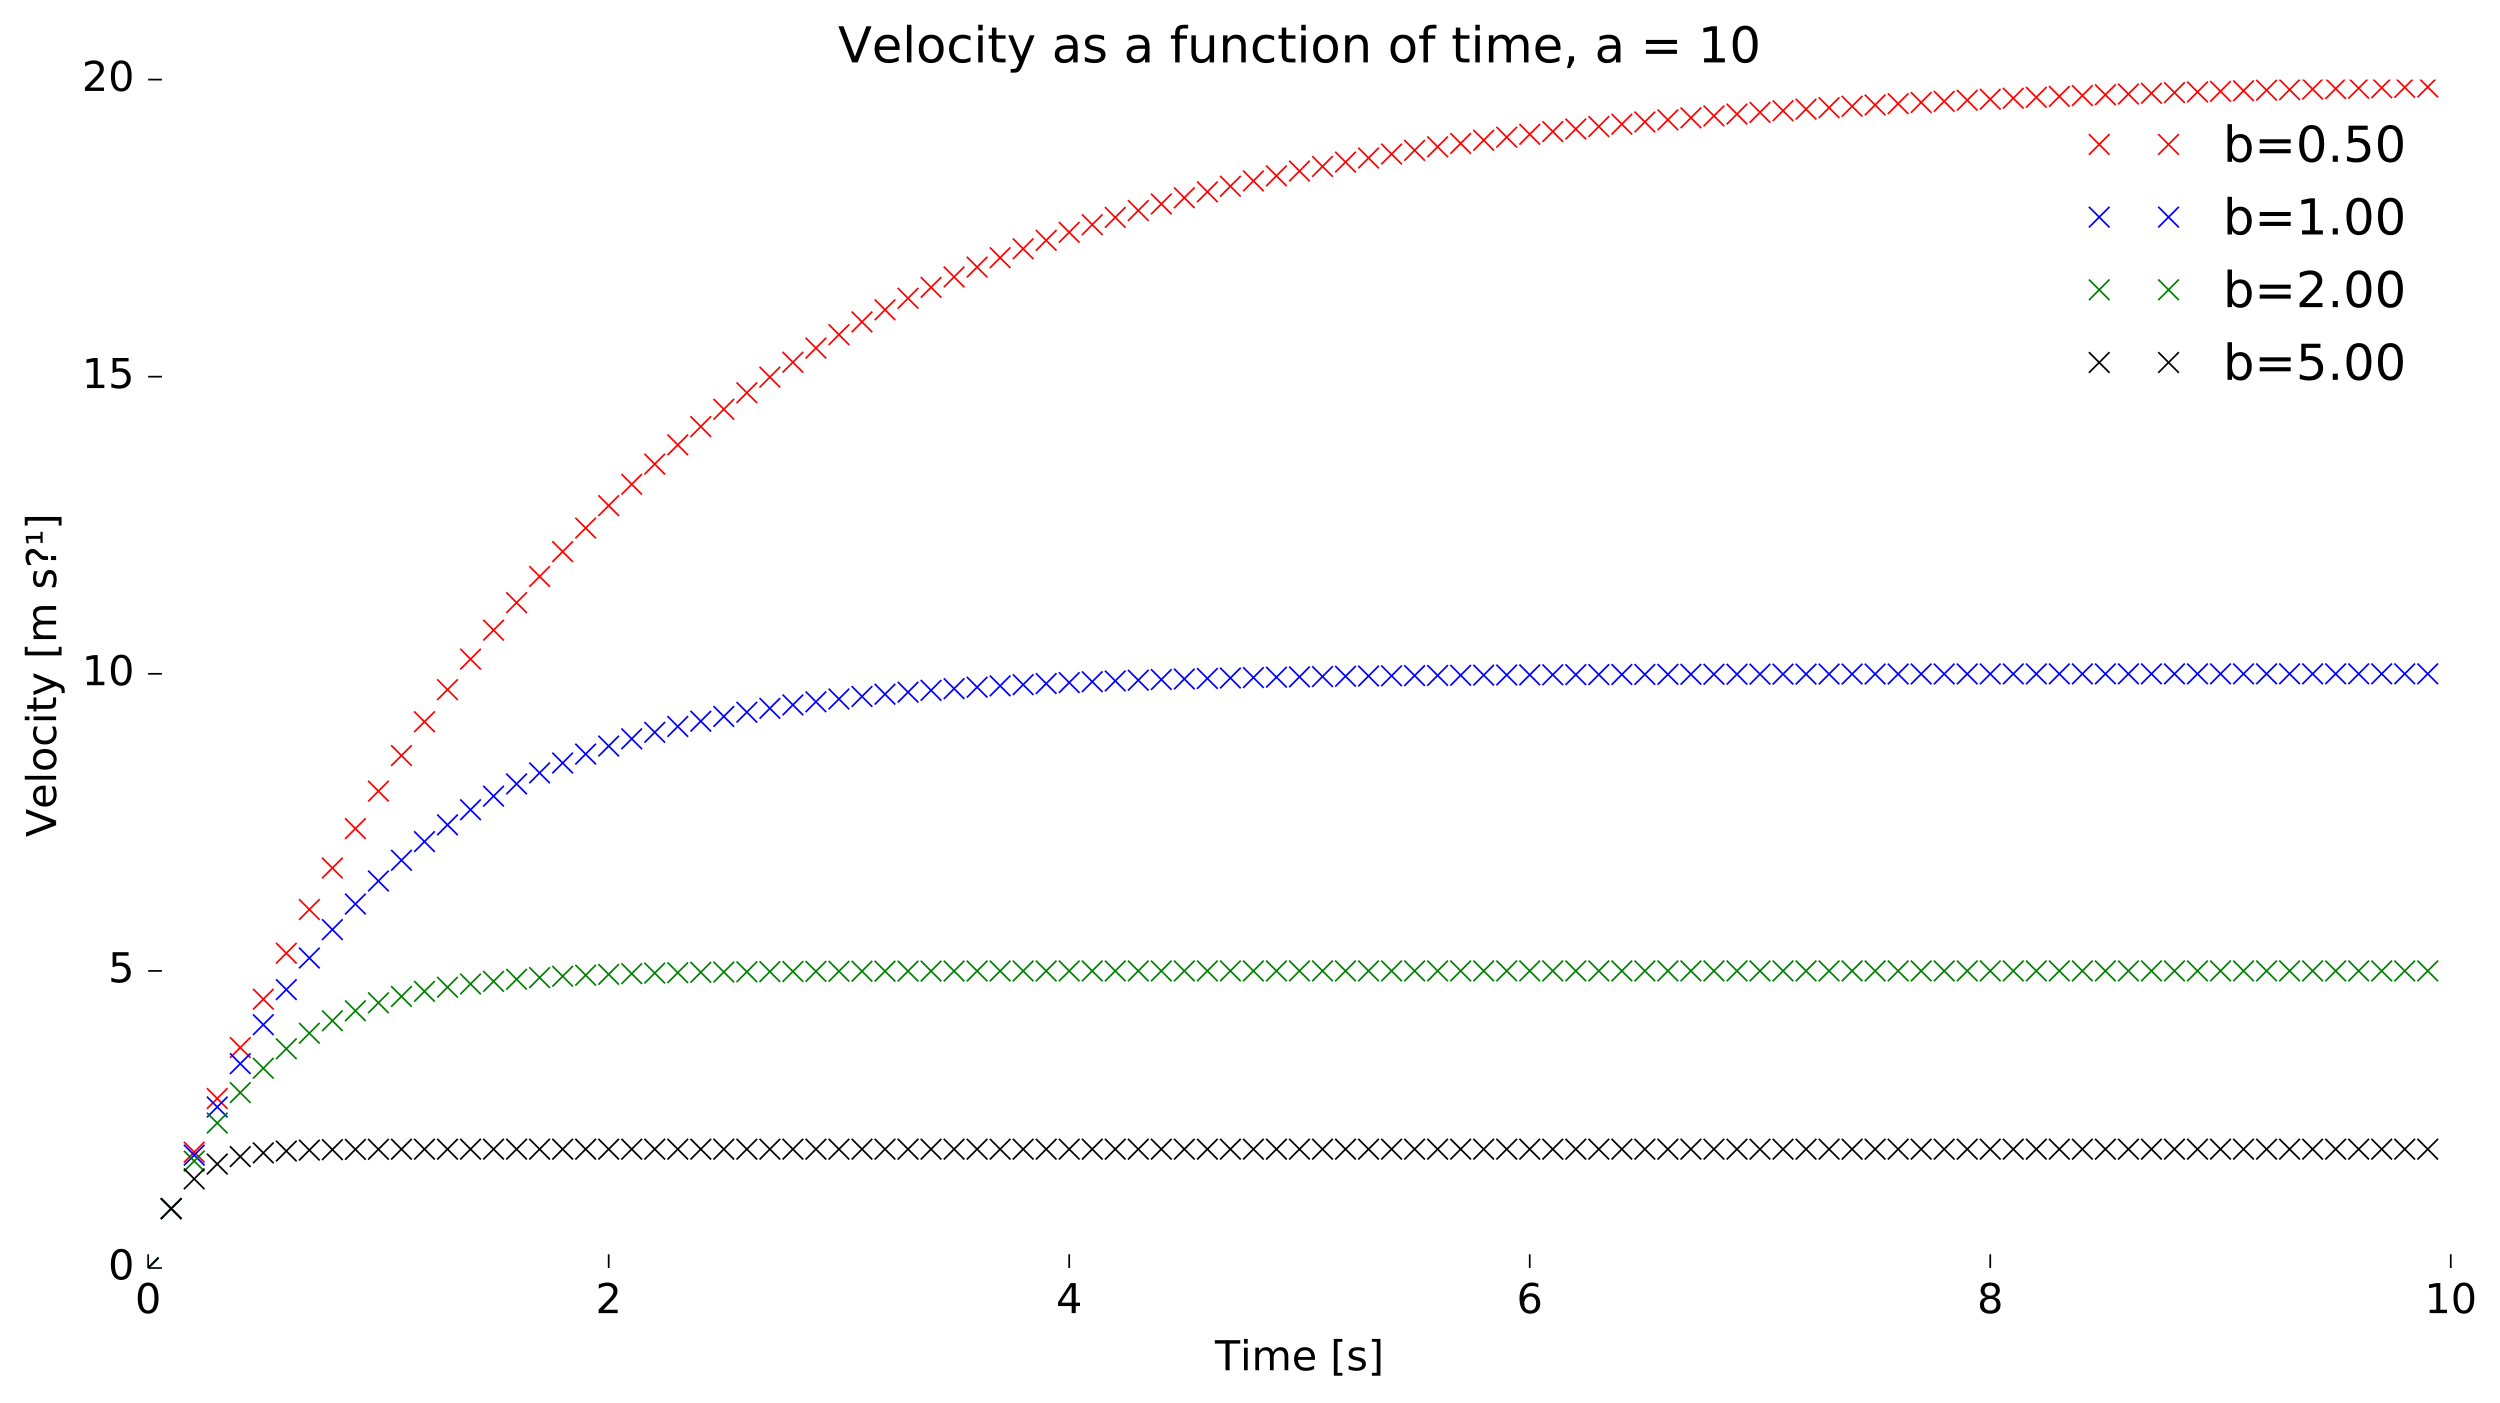 <?xml version="1.0" encoding="utf-8" standalone="no"?>
<!DOCTYPE svg PUBLIC "-//W3C//DTD SVG 1.1//EN"
  "http://www.w3.org/Graphics/SVG/1.1/DTD/svg11.dtd">
<!-- Created with matplotlib (http://matplotlib.org/) -->
<svg height="408pt" version="1.1" viewBox="0 0 727 408" width="727pt" xmlns="http://www.w3.org/2000/svg" xmlns:xlink="http://www.w3.org/1999/xlink">
 <defs>
  <style type="text/css">
*{stroke-linecap:butt;stroke-linejoin:round;stroke-miterlimit:100000;}
  </style>
 </defs>
 <g id="figure_1">
  <g id="patch_1">
   <path d="M 0 408.169 
L 727.519 408.169 
L 727.519 0 
L 0 0 
z
" style="fill:#ffffff;"/>
  </g>
  <g id="axes_1">
   <g id="patch_2">
    <path d="M 43.084 368.742 
L 712.684 368.742 
L 712.684 23.142 
L 43.084 23.142 
z
" style="fill:#ffffff;"/>
   </g>
   <g id="line2d_1">
    <defs>
     <path d="M -3 3 
L 3 -3 
M -3 -3 
L 3 3 
" id="mfb9cbc0bc3" style="stroke:#ff0000;stroke-width:0.5;"/>
    </defs>
    <g clip-path="url(#p11650f6b4b)">
     <use style="fill:#ff0000;stroke:#ff0000;stroke-width:0.5;" x="43.084" xlink:href="#mfb9cbc0bc3" y="368.742"/>
     <use style="fill:#ff0000;stroke:#ff0000;stroke-width:0.5;" x="49.78" xlink:href="#mfb9cbc0bc3" y="351.462"/>
     <use style="fill:#ff0000;stroke:#ff0000;stroke-width:0.5;" x="56.476" xlink:href="#mfb9cbc0bc3" y="335.046"/>
     <use style="fill:#ff0000;stroke:#ff0000;stroke-width:0.5;" x="63.172" xlink:href="#mfb9cbc0bc3" y="319.451"/>
     <use style="fill:#ff0000;stroke:#ff0000;stroke-width:0.5;" x="69.868" xlink:href="#mfb9cbc0bc3" y="304.635"/>
     <use style="fill:#ff0000;stroke:#ff0000;stroke-width:0.5;" x="76.564" xlink:href="#mfb9cbc0bc3" y="290.56"/>
     <use style="fill:#ff0000;stroke:#ff0000;stroke-width:0.5;" x="83.26" xlink:href="#mfb9cbc0bc3" y="277.19"/>
     <use style="fill:#ff0000;stroke:#ff0000;stroke-width:0.5;" x="89.956" xlink:href="#mfb9cbc0bc3" y="264.487"/>
     <use style="fill:#ff0000;stroke:#ff0000;stroke-width:0.5;" x="96.652" xlink:href="#mfb9cbc0bc3" y="252.42"/>
     <use style="fill:#ff0000;stroke:#ff0000;stroke-width:0.5;" x="103.348" xlink:href="#mfb9cbc0bc3" y="240.956"/>
     <use style="fill:#ff0000;stroke:#ff0000;stroke-width:0.5;" x="110.044" xlink:href="#mfb9cbc0bc3" y="230.065"/>
     <use style="fill:#ff0000;stroke:#ff0000;stroke-width:0.5;" x="116.74" xlink:href="#mfb9cbc0bc3" y="219.719"/>
     <use style="fill:#ff0000;stroke:#ff0000;stroke-width:0.5;" x="123.436" xlink:href="#mfb9cbc0bc3" y="209.89"/>
     <use style="fill:#ff0000;stroke:#ff0000;stroke-width:0.5;" x="130.132" xlink:href="#mfb9cbc0bc3" y="200.553"/>
     <use style="fill:#ff0000;stroke:#ff0000;stroke-width:0.5;" x="136.828" xlink:href="#mfb9cbc0bc3" y="191.682"/>
     <use style="fill:#ff0000;stroke:#ff0000;stroke-width:0.5;" x="143.524" xlink:href="#mfb9cbc0bc3" y="183.255"/>
     <use style="fill:#ff0000;stroke:#ff0000;stroke-width:0.5;" x="150.22" xlink:href="#mfb9cbc0bc3" y="175.25"/>
     <use style="fill:#ff0000;stroke:#ff0000;stroke-width:0.5;" x="156.916" xlink:href="#mfb9cbc0bc3" y="167.644"/>
     <use style="fill:#ff0000;stroke:#ff0000;stroke-width:0.5;" x="163.612" xlink:href="#mfb9cbc0bc3" y="160.419"/>
     <use style="fill:#ff0000;stroke:#ff0000;stroke-width:0.5;" x="170.308" xlink:href="#mfb9cbc0bc3" y="153.555"/>
     <use style="fill:#ff0000;stroke:#ff0000;stroke-width:0.5;" x="177.004" xlink:href="#mfb9cbc0bc3" y="147.034"/>
     <use style="fill:#ff0000;stroke:#ff0000;stroke-width:0.5;" x="183.7" xlink:href="#mfb9cbc0bc3" y="140.84"/>
     <use style="fill:#ff0000;stroke:#ff0000;stroke-width:0.5;" x="190.396" xlink:href="#mfb9cbc0bc3" y="134.955"/>
     <use style="fill:#ff0000;stroke:#ff0000;stroke-width:0.5;" x="197.092" xlink:href="#mfb9cbc0bc3" y="129.364"/>
     <use style="fill:#ff0000;stroke:#ff0000;stroke-width:0.5;" x="203.788" xlink:href="#mfb9cbc0bc3" y="124.053"/>
     <use style="fill:#ff0000;stroke:#ff0000;stroke-width:0.5;" x="210.484" xlink:href="#mfb9cbc0bc3" y="119.008"/>
     <use style="fill:#ff0000;stroke:#ff0000;stroke-width:0.5;" x="217.18" xlink:href="#mfb9cbc0bc3" y="114.214"/>
     <use style="fill:#ff0000;stroke:#ff0000;stroke-width:0.5;" x="223.876" xlink:href="#mfb9cbc0bc3" y="109.661"/>
     <use style="fill:#ff0000;stroke:#ff0000;stroke-width:0.5;" x="230.572" xlink:href="#mfb9cbc0bc3" y="105.335"/>
     <use style="fill:#ff0000;stroke:#ff0000;stroke-width:0.5;" x="237.268" xlink:href="#mfb9cbc0bc3" y="101.225"/>
     <use style="fill:#ff0000;stroke:#ff0000;stroke-width:0.5;" x="243.964" xlink:href="#mfb9cbc0bc3" y="97.321"/>
     <use style="fill:#ff0000;stroke:#ff0000;stroke-width:0.5;" x="250.66" xlink:href="#mfb9cbc0bc3" y="93.612"/>
     <use style="fill:#ff0000;stroke:#ff0000;stroke-width:0.5;" x="257.356" xlink:href="#mfb9cbc0bc3" y="90.088"/>
     <use style="fill:#ff0000;stroke:#ff0000;stroke-width:0.5;" x="264.052" xlink:href="#mfb9cbc0bc3" y="86.741"/>
     <use style="fill:#ff0000;stroke:#ff0000;stroke-width:0.5;" x="270.748" xlink:href="#mfb9cbc0bc3" y="83.561"/>
     <use style="fill:#ff0000;stroke:#ff0000;stroke-width:0.5;" x="277.444" xlink:href="#mfb9cbc0bc3" y="80.54"/>
     <use style="fill:#ff0000;stroke:#ff0000;stroke-width:0.5;" x="284.14" xlink:href="#mfb9cbc0bc3" y="77.67"/>
     <use style="fill:#ff0000;stroke:#ff0000;stroke-width:0.5;" x="290.836" xlink:href="#mfb9cbc0bc3" y="74.944"/>
     <use style="fill:#ff0000;stroke:#ff0000;stroke-width:0.5;" x="297.532" xlink:href="#mfb9cbc0bc3" y="72.354"/>
     <use style="fill:#ff0000;stroke:#ff0000;stroke-width:0.5;" x="304.228" xlink:href="#mfb9cbc0bc3" y="69.893"/>
     <use style="fill:#ff0000;stroke:#ff0000;stroke-width:0.5;" x="310.924" xlink:href="#mfb9cbc0bc3" y="67.556"/>
     <use style="fill:#ff0000;stroke:#ff0000;stroke-width:0.5;" x="317.62" xlink:href="#mfb9cbc0bc3" y="65.335"/>
     <use style="fill:#ff0000;stroke:#ff0000;stroke-width:0.5;" x="324.316" xlink:href="#mfb9cbc0bc3" y="63.225"/>
     <use style="fill:#ff0000;stroke:#ff0000;stroke-width:0.5;" x="331.012" xlink:href="#mfb9cbc0bc3" y="61.221"/>
     <use style="fill:#ff0000;stroke:#ff0000;stroke-width:0.5;" x="337.708" xlink:href="#mfb9cbc0bc3" y="59.317"/>
     <use style="fill:#ff0000;stroke:#ff0000;stroke-width:0.5;" x="344.404" xlink:href="#mfb9cbc0bc3" y="57.508"/>
     <use style="fill:#ff0000;stroke:#ff0000;stroke-width:0.5;" x="351.1" xlink:href="#mfb9cbc0bc3" y="55.79"/>
     <use style="fill:#ff0000;stroke:#ff0000;stroke-width:0.5;" x="357.796" xlink:href="#mfb9cbc0bc3" y="54.158"/>
     <use style="fill:#ff0000;stroke:#ff0000;stroke-width:0.5;" x="364.492" xlink:href="#mfb9cbc0bc3" y="52.607"/>
     <use style="fill:#ff0000;stroke:#ff0000;stroke-width:0.5;" x="371.188" xlink:href="#mfb9cbc0bc3" y="51.134"/>
     <use style="fill:#ff0000;stroke:#ff0000;stroke-width:0.5;" x="377.884" xlink:href="#mfb9cbc0bc3" y="49.734"/>
     <use style="fill:#ff0000;stroke:#ff0000;stroke-width:0.5;" x="384.58" xlink:href="#mfb9cbc0bc3" y="48.404"/>
     <use style="fill:#ff0000;stroke:#ff0000;stroke-width:0.5;" x="391.276" xlink:href="#mfb9cbc0bc3" y="47.141"/>
     <use style="fill:#ff0000;stroke:#ff0000;stroke-width:0.5;" x="397.972" xlink:href="#mfb9cbc0bc3" y="45.941"/>
     <use style="fill:#ff0000;stroke:#ff0000;stroke-width:0.5;" x="404.668" xlink:href="#mfb9cbc0bc3" y="44.801"/>
     <use style="fill:#ff0000;stroke:#ff0000;stroke-width:0.5;" x="411.364" xlink:href="#mfb9cbc0bc3" y="43.718"/>
     <use style="fill:#ff0000;stroke:#ff0000;stroke-width:0.5;" x="418.06" xlink:href="#mfb9cbc0bc3" y="42.689"/>
     <use style="fill:#ff0000;stroke:#ff0000;stroke-width:0.5;" x="424.756" xlink:href="#mfb9cbc0bc3" y="41.712"/>
     <use style="fill:#ff0000;stroke:#ff0000;stroke-width:0.5;" x="431.452" xlink:href="#mfb9cbc0bc3" y="40.784"/>
     <use style="fill:#ff0000;stroke:#ff0000;stroke-width:0.5;" x="438.148" xlink:href="#mfb9cbc0bc3" y="39.901"/>
     <use style="fill:#ff0000;stroke:#ff0000;stroke-width:0.5;" x="444.844" xlink:href="#mfb9cbc0bc3" y="39.063"/>
     <use style="fill:#ff0000;stroke:#ff0000;stroke-width:0.5;" x="451.54" xlink:href="#mfb9cbc0bc3" y="38.267"/>
     <use style="fill:#ff0000;stroke:#ff0000;stroke-width:0.5;" x="458.236" xlink:href="#mfb9cbc0bc3" y="37.511"/>
     <use style="fill:#ff0000;stroke:#ff0000;stroke-width:0.5;" x="464.932" xlink:href="#mfb9cbc0bc3" y="36.793"/>
     <use style="fill:#ff0000;stroke:#ff0000;stroke-width:0.5;" x="471.628" xlink:href="#mfb9cbc0bc3" y="36.11"/>
     <use style="fill:#ff0000;stroke:#ff0000;stroke-width:0.5;" x="478.324" xlink:href="#mfb9cbc0bc3" y="35.462"/>
     <use style="fill:#ff0000;stroke:#ff0000;stroke-width:0.5;" x="485.02" xlink:href="#mfb9cbc0bc3" y="34.846"/>
     <use style="fill:#ff0000;stroke:#ff0000;stroke-width:0.5;" x="491.716" xlink:href="#mfb9cbc0bc3" y="34.26"/>
     <use style="fill:#ff0000;stroke:#ff0000;stroke-width:0.5;" x="498.412" xlink:href="#mfb9cbc0bc3" y="33.705"/>
     <use style="fill:#ff0000;stroke:#ff0000;stroke-width:0.5;" x="505.108" xlink:href="#mfb9cbc0bc3" y="33.176"/>
     <use style="fill:#ff0000;stroke:#ff0000;stroke-width:0.5;" x="511.804" xlink:href="#mfb9cbc0bc3" y="32.675"/>
     <use style="fill:#ff0000;stroke:#ff0000;stroke-width:0.5;" x="518.5" xlink:href="#mfb9cbc0bc3" y="32.198"/>
     <use style="fill:#ff0000;stroke:#ff0000;stroke-width:0.5;" x="525.196" xlink:href="#mfb9cbc0bc3" y="31.745"/>
     <use style="fill:#ff0000;stroke:#ff0000;stroke-width:0.5;" x="531.892" xlink:href="#mfb9cbc0bc3" y="31.315"/>
     <use style="fill:#ff0000;stroke:#ff0000;stroke-width:0.5;" x="538.588" xlink:href="#mfb9cbc0bc3" y="30.906"/>
     <use style="fill:#ff0000;stroke:#ff0000;stroke-width:0.5;" x="545.284" xlink:href="#mfb9cbc0bc3" y="30.518"/>
     <use style="fill:#ff0000;stroke:#ff0000;stroke-width:0.5;" x="551.98" xlink:href="#mfb9cbc0bc3" y="30.149"/>
     <use style="fill:#ff0000;stroke:#ff0000;stroke-width:0.5;" x="558.676" xlink:href="#mfb9cbc0bc3" y="29.799"/>
     <use style="fill:#ff0000;stroke:#ff0000;stroke-width:0.5;" x="565.372" xlink:href="#mfb9cbc0bc3" y="29.466"/>
     <use style="fill:#ff0000;stroke:#ff0000;stroke-width:0.5;" x="572.068" xlink:href="#mfb9cbc0bc3" y="29.15"/>
     <use style="fill:#ff0000;stroke:#ff0000;stroke-width:0.5;" x="578.764" xlink:href="#mfb9cbc0bc3" y="28.849"/>
     <use style="fill:#ff0000;stroke:#ff0000;stroke-width:0.5;" x="585.46" xlink:href="#mfb9cbc0bc3" y="28.564"/>
     <use style="fill:#ff0000;stroke:#ff0000;stroke-width:0.5;" x="592.156" xlink:href="#mfb9cbc0bc3" y="28.293"/>
     <use style="fill:#ff0000;stroke:#ff0000;stroke-width:0.5;" x="598.852" xlink:href="#mfb9cbc0bc3" y="28.035"/>
     <use style="fill:#ff0000;stroke:#ff0000;stroke-width:0.5;" x="605.548" xlink:href="#mfb9cbc0bc3" y="27.791"/>
     <use style="fill:#ff0000;stroke:#ff0000;stroke-width:0.5;" x="612.244" xlink:href="#mfb9cbc0bc3" y="27.558"/>
     <use style="fill:#ff0000;stroke:#ff0000;stroke-width:0.5;" x="618.94" xlink:href="#mfb9cbc0bc3" y="27.337"/>
     <use style="fill:#ff0000;stroke:#ff0000;stroke-width:0.5;" x="625.636" xlink:href="#mfb9cbc0bc3" y="27.128"/>
     <use style="fill:#ff0000;stroke:#ff0000;stroke-width:0.5;" x="632.332" xlink:href="#mfb9cbc0bc3" y="26.928"/>
     <use style="fill:#ff0000;stroke:#ff0000;stroke-width:0.5;" x="639.028" xlink:href="#mfb9cbc0bc3" y="26.739"/>
     <use style="fill:#ff0000;stroke:#ff0000;stroke-width:0.5;" x="645.724" xlink:href="#mfb9cbc0bc3" y="26.559"/>
     <use style="fill:#ff0000;stroke:#ff0000;stroke-width:0.5;" x="652.42" xlink:href="#mfb9cbc0bc3" y="26.388"/>
     <use style="fill:#ff0000;stroke:#ff0000;stroke-width:0.5;" x="659.116" xlink:href="#mfb9cbc0bc3" y="26.226"/>
     <use style="fill:#ff0000;stroke:#ff0000;stroke-width:0.5;" x="665.812" xlink:href="#mfb9cbc0bc3" y="26.072"/>
     <use style="fill:#ff0000;stroke:#ff0000;stroke-width:0.5;" x="672.508" xlink:href="#mfb9cbc0bc3" y="25.925"/>
     <use style="fill:#ff0000;stroke:#ff0000;stroke-width:0.5;" x="679.204" xlink:href="#mfb9cbc0bc3" y="25.786"/>
     <use style="fill:#ff0000;stroke:#ff0000;stroke-width:0.5;" x="685.9" xlink:href="#mfb9cbc0bc3" y="25.654"/>
     <use style="fill:#ff0000;stroke:#ff0000;stroke-width:0.5;" x="692.596" xlink:href="#mfb9cbc0bc3" y="25.528"/>
     <use style="fill:#ff0000;stroke:#ff0000;stroke-width:0.5;" x="699.292" xlink:href="#mfb9cbc0bc3" y="25.409"/>
     <use style="fill:#ff0000;stroke:#ff0000;stroke-width:0.5;" x="705.988" xlink:href="#mfb9cbc0bc3" y="25.296"/>
    </g>
   </g>
   <g id="line2d_2">
    <defs>
     <path d="M -3 3 
L 3 -3 
M -3 -3 
L 3 3 
" id="m97a0383be5" style="stroke:#0000ff;stroke-width:0.5;"/>
    </defs>
    <g clip-path="url(#p11650f6b4b)">
     <use style="fill:#0000ff;stroke:#0000ff;stroke-width:0.5;" x="43.084" xlink:href="#m97a0383be5" y="368.742"/>
     <use style="fill:#0000ff;stroke:#0000ff;stroke-width:0.5;" x="49.78" xlink:href="#m97a0383be5" y="351.462"/>
     <use style="fill:#0000ff;stroke:#0000ff;stroke-width:0.5;" x="56.476" xlink:href="#m97a0383be5" y="335.91"/>
     <use style="fill:#0000ff;stroke:#0000ff;stroke-width:0.5;" x="63.172" xlink:href="#m97a0383be5" y="321.913"/>
     <use style="fill:#0000ff;stroke:#0000ff;stroke-width:0.5;" x="69.868" xlink:href="#m97a0383be5" y="309.316"/>
     <use style="fill:#0000ff;stroke:#0000ff;stroke-width:0.5;" x="76.564" xlink:href="#m97a0383be5" y="297.978"/>
     <use style="fill:#0000ff;stroke:#0000ff;stroke-width:0.5;" x="83.26" xlink:href="#m97a0383be5" y="287.775"/>
     <use style="fill:#0000ff;stroke:#0000ff;stroke-width:0.5;" x="89.956" xlink:href="#m97a0383be5" y="278.591"/>
     <use style="fill:#0000ff;stroke:#0000ff;stroke-width:0.5;" x="96.652" xlink:href="#m97a0383be5" y="270.326"/>
     <use style="fill:#0000ff;stroke:#0000ff;stroke-width:0.5;" x="103.348" xlink:href="#m97a0383be5" y="262.888"/>
     <use style="fill:#0000ff;stroke:#0000ff;stroke-width:0.5;" x="110.044" xlink:href="#m97a0383be5" y="256.193"/>
     <use style="fill:#0000ff;stroke:#0000ff;stroke-width:0.5;" x="116.74" xlink:href="#m97a0383be5" y="250.168"/>
     <use style="fill:#0000ff;stroke:#0000ff;stroke-width:0.5;" x="123.436" xlink:href="#m97a0383be5" y="244.746"/>
     <use style="fill:#0000ff;stroke:#0000ff;stroke-width:0.5;" x="130.132" xlink:href="#m97a0383be5" y="239.865"/>
     <use style="fill:#0000ff;stroke:#0000ff;stroke-width:0.5;" x="136.828" xlink:href="#m97a0383be5" y="235.473"/>
     <use style="fill:#0000ff;stroke:#0000ff;stroke-width:0.5;" x="143.524" xlink:href="#m97a0383be5" y="231.52"/>
     <use style="fill:#0000ff;stroke:#0000ff;stroke-width:0.5;" x="150.22" xlink:href="#m97a0383be5" y="227.962"/>
     <use style="fill:#0000ff;stroke:#0000ff;stroke-width:0.5;" x="156.916" xlink:href="#m97a0383be5" y="224.76"/>
     <use style="fill:#0000ff;stroke:#0000ff;stroke-width:0.5;" x="163.612" xlink:href="#m97a0383be5" y="221.878"/>
     <use style="fill:#0000ff;stroke:#0000ff;stroke-width:0.5;" x="170.308" xlink:href="#m97a0383be5" y="219.284"/>
     <use style="fill:#0000ff;stroke:#0000ff;stroke-width:0.5;" x="177.004" xlink:href="#m97a0383be5" y="216.95"/>
     <use style="fill:#0000ff;stroke:#0000ff;stroke-width:0.5;" x="183.7" xlink:href="#m97a0383be5" y="214.849"/>
     <use style="fill:#0000ff;stroke:#0000ff;stroke-width:0.5;" x="190.396" xlink:href="#m97a0383be5" y="212.959"/>
     <use style="fill:#0000ff;stroke:#0000ff;stroke-width:0.5;" x="197.092" xlink:href="#m97a0383be5" y="211.257"/>
     <use style="fill:#0000ff;stroke:#0000ff;stroke-width:0.5;" x="203.788" xlink:href="#m97a0383be5" y="209.725"/>
     <use style="fill:#0000ff;stroke:#0000ff;stroke-width:0.5;" x="210.484" xlink:href="#m97a0383be5" y="208.347"/>
     <use style="fill:#0000ff;stroke:#0000ff;stroke-width:0.5;" x="217.18" xlink:href="#m97a0383be5" y="207.106"/>
     <use style="fill:#0000ff;stroke:#0000ff;stroke-width:0.5;" x="223.876" xlink:href="#m97a0383be5" y="205.99"/>
     <use style="fill:#0000ff;stroke:#0000ff;stroke-width:0.5;" x="230.572" xlink:href="#m97a0383be5" y="204.985"/>
     <use style="fill:#0000ff;stroke:#0000ff;stroke-width:0.5;" x="237.268" xlink:href="#m97a0383be5" y="204.081"/>
     <use style="fill:#0000ff;stroke:#0000ff;stroke-width:0.5;" x="243.964" xlink:href="#m97a0383be5" y="203.267"/>
     <use style="fill:#0000ff;stroke:#0000ff;stroke-width:0.5;" x="250.66" xlink:href="#m97a0383be5" y="202.534"/>
     <use style="fill:#0000ff;stroke:#0000ff;stroke-width:0.5;" x="257.356" xlink:href="#m97a0383be5" y="201.875"/>
     <use style="fill:#0000ff;stroke:#0000ff;stroke-width:0.5;" x="264.052" xlink:href="#m97a0383be5" y="201.282"/>
     <use style="fill:#0000ff;stroke:#0000ff;stroke-width:0.5;" x="270.748" xlink:href="#m97a0383be5" y="200.748"/>
     <use style="fill:#0000ff;stroke:#0000ff;stroke-width:0.5;" x="277.444" xlink:href="#m97a0383be5" y="200.267"/>
     <use style="fill:#0000ff;stroke:#0000ff;stroke-width:0.5;" x="284.14" xlink:href="#m97a0383be5" y="199.835"/>
     <use style="fill:#0000ff;stroke:#0000ff;stroke-width:0.5;" x="290.836" xlink:href="#m97a0383be5" y="199.445"/>
     <use style="fill:#0000ff;stroke:#0000ff;stroke-width:0.5;" x="297.532" xlink:href="#m97a0383be5" y="199.095"/>
     <use style="fill:#0000ff;stroke:#0000ff;stroke-width:0.5;" x="304.228" xlink:href="#m97a0383be5" y="198.78"/>
     <use style="fill:#0000ff;stroke:#0000ff;stroke-width:0.5;" x="310.924" xlink:href="#m97a0383be5" y="198.496"/>
     <use style="fill:#0000ff;stroke:#0000ff;stroke-width:0.5;" x="317.62" xlink:href="#m97a0383be5" y="198.24"/>
     <use style="fill:#0000ff;stroke:#0000ff;stroke-width:0.5;" x="324.316" xlink:href="#m97a0383be5" y="198.011"/>
     <use style="fill:#0000ff;stroke:#0000ff;stroke-width:0.5;" x="331.012" xlink:href="#m97a0383be5" y="197.804"/>
     <use style="fill:#0000ff;stroke:#0000ff;stroke-width:0.5;" x="337.708" xlink:href="#m97a0383be5" y="197.618"/>
     <use style="fill:#0000ff;stroke:#0000ff;stroke-width:0.5;" x="344.404" xlink:href="#m97a0383be5" y="197.45"/>
     <use style="fill:#0000ff;stroke:#0000ff;stroke-width:0.5;" x="351.1" xlink:href="#m97a0383be5" y="197.299"/>
     <use style="fill:#0000ff;stroke:#0000ff;stroke-width:0.5;" x="357.796" xlink:href="#m97a0383be5" y="197.163"/>
     <use style="fill:#0000ff;stroke:#0000ff;stroke-width:0.5;" x="364.492" xlink:href="#m97a0383be5" y="197.041"/>
     <use style="fill:#0000ff;stroke:#0000ff;stroke-width:0.5;" x="371.188" xlink:href="#m97a0383be5" y="196.931"/>
     <use style="fill:#0000ff;stroke:#0000ff;stroke-width:0.5;" x="377.884" xlink:href="#m97a0383be5" y="196.832"/>
     <use style="fill:#0000ff;stroke:#0000ff;stroke-width:0.5;" x="384.58" xlink:href="#m97a0383be5" y="196.743"/>
     <use style="fill:#0000ff;stroke:#0000ff;stroke-width:0.5;" x="391.276" xlink:href="#m97a0383be5" y="196.663"/>
     <use style="fill:#0000ff;stroke:#0000ff;stroke-width:0.5;" x="397.972" xlink:href="#m97a0383be5" y="196.591"/>
     <use style="fill:#0000ff;stroke:#0000ff;stroke-width:0.5;" x="404.668" xlink:href="#m97a0383be5" y="196.526"/>
     <use style="fill:#0000ff;stroke:#0000ff;stroke-width:0.5;" x="411.364" xlink:href="#m97a0383be5" y="196.468"/>
     <use style="fill:#0000ff;stroke:#0000ff;stroke-width:0.5;" x="418.06" xlink:href="#m97a0383be5" y="196.415"/>
     <use style="fill:#0000ff;stroke:#0000ff;stroke-width:0.5;" x="424.756" xlink:href="#m97a0383be5" y="196.368"/>
     <use style="fill:#0000ff;stroke:#0000ff;stroke-width:0.5;" x="431.452" xlink:href="#m97a0383be5" y="196.325"/>
     <use style="fill:#0000ff;stroke:#0000ff;stroke-width:0.5;" x="438.148" xlink:href="#m97a0383be5" y="196.287"/>
     <use style="fill:#0000ff;stroke:#0000ff;stroke-width:0.5;" x="444.844" xlink:href="#m97a0383be5" y="196.252"/>
     <use style="fill:#0000ff;stroke:#0000ff;stroke-width:0.5;" x="451.54" xlink:href="#m97a0383be5" y="196.221"/>
     <use style="fill:#0000ff;stroke:#0000ff;stroke-width:0.5;" x="458.236" xlink:href="#m97a0383be5" y="196.193"/>
     <use style="fill:#0000ff;stroke:#0000ff;stroke-width:0.5;" x="464.932" xlink:href="#m97a0383be5" y="196.168"/>
     <use style="fill:#0000ff;stroke:#0000ff;stroke-width:0.5;" x="471.628" xlink:href="#m97a0383be5" y="196.145"/>
     <use style="fill:#0000ff;stroke:#0000ff;stroke-width:0.5;" x="478.324" xlink:href="#m97a0383be5" y="196.125"/>
     <use style="fill:#0000ff;stroke:#0000ff;stroke-width:0.5;" x="485.02" xlink:href="#m97a0383be5" y="196.107"/>
     <use style="fill:#0000ff;stroke:#0000ff;stroke-width:0.5;" x="491.716" xlink:href="#m97a0383be5" y="196.09"/>
     <use style="fill:#0000ff;stroke:#0000ff;stroke-width:0.5;" x="498.412" xlink:href="#m97a0383be5" y="196.075"/>
     <use style="fill:#0000ff;stroke:#0000ff;stroke-width:0.5;" x="505.108" xlink:href="#m97a0383be5" y="196.062"/>
     <use style="fill:#0000ff;stroke:#0000ff;stroke-width:0.5;" x="511.804" xlink:href="#m97a0383be5" y="196.05"/>
     <use style="fill:#0000ff;stroke:#0000ff;stroke-width:0.5;" x="518.5" xlink:href="#m97a0383be5" y="196.039"/>
     <use style="fill:#0000ff;stroke:#0000ff;stroke-width:0.5;" x="525.196" xlink:href="#m97a0383be5" y="196.029"/>
     <use style="fill:#0000ff;stroke:#0000ff;stroke-width:0.5;" x="531.892" xlink:href="#m97a0383be5" y="196.021"/>
     <use style="fill:#0000ff;stroke:#0000ff;stroke-width:0.5;" x="538.588" xlink:href="#m97a0383be5" y="196.013"/>
     <use style="fill:#0000ff;stroke:#0000ff;stroke-width:0.5;" x="545.284" xlink:href="#m97a0383be5" y="196.006"/>
     <use style="fill:#0000ff;stroke:#0000ff;stroke-width:0.5;" x="551.98" xlink:href="#m97a0383be5" y="195.999"/>
     <use style="fill:#0000ff;stroke:#0000ff;stroke-width:0.5;" x="558.676" xlink:href="#m97a0383be5" y="195.994"/>
     <use style="fill:#0000ff;stroke:#0000ff;stroke-width:0.5;" x="565.372" xlink:href="#m97a0383be5" y="195.988"/>
     <use style="fill:#0000ff;stroke:#0000ff;stroke-width:0.5;" x="572.068" xlink:href="#m97a0383be5" y="195.984"/>
     <use style="fill:#0000ff;stroke:#0000ff;stroke-width:0.5;" x="578.764" xlink:href="#m97a0383be5" y="195.98"/>
     <use style="fill:#0000ff;stroke:#0000ff;stroke-width:0.5;" x="585.46" xlink:href="#m97a0383be5" y="195.976"/>
     <use style="fill:#0000ff;stroke:#0000ff;stroke-width:0.5;" x="592.156" xlink:href="#m97a0383be5" y="195.972"/>
     <use style="fill:#0000ff;stroke:#0000ff;stroke-width:0.5;" x="598.852" xlink:href="#m97a0383be5" y="195.969"/>
     <use style="fill:#0000ff;stroke:#0000ff;stroke-width:0.5;" x="605.548" xlink:href="#m97a0383be5" y="195.967"/>
     <use style="fill:#0000ff;stroke:#0000ff;stroke-width:0.5;" x="612.244" xlink:href="#m97a0383be5" y="195.964"/>
     <use style="fill:#0000ff;stroke:#0000ff;stroke-width:0.5;" x="618.94" xlink:href="#m97a0383be5" y="195.962"/>
     <use style="fill:#0000ff;stroke:#0000ff;stroke-width:0.5;" x="625.636" xlink:href="#m97a0383be5" y="195.96"/>
     <use style="fill:#0000ff;stroke:#0000ff;stroke-width:0.5;" x="632.332" xlink:href="#m97a0383be5" y="195.958"/>
     <use style="fill:#0000ff;stroke:#0000ff;stroke-width:0.5;" x="639.028" xlink:href="#m97a0383be5" y="195.956"/>
     <use style="fill:#0000ff;stroke:#0000ff;stroke-width:0.5;" x="645.724" xlink:href="#m97a0383be5" y="195.955"/>
     <use style="fill:#0000ff;stroke:#0000ff;stroke-width:0.5;" x="652.42" xlink:href="#m97a0383be5" y="195.954"/>
     <use style="fill:#0000ff;stroke:#0000ff;stroke-width:0.5;" x="659.116" xlink:href="#m97a0383be5" y="195.952"/>
     <use style="fill:#0000ff;stroke:#0000ff;stroke-width:0.5;" x="665.812" xlink:href="#m97a0383be5" y="195.951"/>
     <use style="fill:#0000ff;stroke:#0000ff;stroke-width:0.5;" x="672.508" xlink:href="#m97a0383be5" y="195.95"/>
     <use style="fill:#0000ff;stroke:#0000ff;stroke-width:0.5;" x="679.204" xlink:href="#m97a0383be5" y="195.95"/>
     <use style="fill:#0000ff;stroke:#0000ff;stroke-width:0.5;" x="685.9" xlink:href="#m97a0383be5" y="195.949"/>
     <use style="fill:#0000ff;stroke:#0000ff;stroke-width:0.5;" x="692.596" xlink:href="#m97a0383be5" y="195.948"/>
     <use style="fill:#0000ff;stroke:#0000ff;stroke-width:0.5;" x="699.292" xlink:href="#m97a0383be5" y="195.947"/>
     <use style="fill:#0000ff;stroke:#0000ff;stroke-width:0.5;" x="705.988" xlink:href="#m97a0383be5" y="195.947"/>
    </g>
   </g>
   <g id="line2d_3">
    <defs>
     <path d="M -3 3 
L 3 -3 
M -3 -3 
L 3 3 
" id="m3b7ca06866" style="stroke:#008000;stroke-width:0.5;"/>
    </defs>
    <g clip-path="url(#p11650f6b4b)">
     <use style="fill:#008000;stroke:#008000;stroke-width:0.5;" x="43.084" xlink:href="#m3b7ca06866" y="368.742"/>
     <use style="fill:#008000;stroke:#008000;stroke-width:0.5;" x="49.78" xlink:href="#m3b7ca06866" y="351.462"/>
     <use style="fill:#008000;stroke:#008000;stroke-width:0.5;" x="56.476" xlink:href="#m3b7ca06866" y="337.638"/>
     <use style="fill:#008000;stroke:#008000;stroke-width:0.5;" x="63.172" xlink:href="#m3b7ca06866" y="326.579"/>
     <use style="fill:#008000;stroke:#008000;stroke-width:0.5;" x="69.868" xlink:href="#m3b7ca06866" y="317.731"/>
     <use style="fill:#008000;stroke:#008000;stroke-width:0.5;" x="76.564" xlink:href="#m3b7ca06866" y="310.653"/>
     <use style="fill:#008000;stroke:#008000;stroke-width:0.5;" x="83.26" xlink:href="#m3b7ca06866" y="304.991"/>
     <use style="fill:#008000;stroke:#008000;stroke-width:0.5;" x="89.956" xlink:href="#m3b7ca06866" y="300.461"/>
     <use style="fill:#008000;stroke:#008000;stroke-width:0.5;" x="96.652" xlink:href="#m3b7ca06866" y="296.837"/>
     <use style="fill:#008000;stroke:#008000;stroke-width:0.5;" x="103.348" xlink:href="#m3b7ca06866" y="293.938"/>
     <use style="fill:#008000;stroke:#008000;stroke-width:0.5;" x="110.044" xlink:href="#m3b7ca06866" y="291.619"/>
     <use style="fill:#008000;stroke:#008000;stroke-width:0.5;" x="116.74" xlink:href="#m3b7ca06866" y="289.763"/>
     <use style="fill:#008000;stroke:#008000;stroke-width:0.5;" x="123.436" xlink:href="#m3b7ca06866" y="288.279"/>
     <use style="fill:#008000;stroke:#008000;stroke-width:0.5;" x="130.132" xlink:href="#m3b7ca06866" y="287.092"/>
     <use style="fill:#008000;stroke:#008000;stroke-width:0.5;" x="136.828" xlink:href="#m3b7ca06866" y="286.142"/>
     <use style="fill:#008000;stroke:#008000;stroke-width:0.5;" x="143.524" xlink:href="#m3b7ca06866" y="285.382"/>
     <use style="fill:#008000;stroke:#008000;stroke-width:0.5;" x="150.22" xlink:href="#m3b7ca06866" y="284.774"/>
     <use style="fill:#008000;stroke:#008000;stroke-width:0.5;" x="156.916" xlink:href="#m3b7ca06866" y="284.287"/>
     <use style="fill:#008000;stroke:#008000;stroke-width:0.5;" x="163.612" xlink:href="#m3b7ca06866" y="283.898"/>
     <use style="fill:#008000;stroke:#008000;stroke-width:0.5;" x="170.308" xlink:href="#m3b7ca06866" y="283.587"/>
     <use style="fill:#008000;stroke:#008000;stroke-width:0.5;" x="177.004" xlink:href="#m3b7ca06866" y="283.338"/>
     <use style="fill:#008000;stroke:#008000;stroke-width:0.5;" x="183.7" xlink:href="#m3b7ca06866" y="283.139"/>
     <use style="fill:#008000;stroke:#008000;stroke-width:0.5;" x="190.396" xlink:href="#m3b7ca06866" y="282.979"/>
     <use style="fill:#008000;stroke:#008000;stroke-width:0.5;" x="197.092" xlink:href="#m3b7ca06866" y="282.852"/>
     <use style="fill:#008000;stroke:#008000;stroke-width:0.5;" x="203.788" xlink:href="#m3b7ca06866" y="282.75"/>
     <use style="fill:#008000;stroke:#008000;stroke-width:0.5;" x="210.484" xlink:href="#m3b7ca06866" y="282.668"/>
     <use style="fill:#008000;stroke:#008000;stroke-width:0.5;" x="217.18" xlink:href="#m3b7ca06866" y="282.603"/>
     <use style="fill:#008000;stroke:#008000;stroke-width:0.5;" x="223.876" xlink:href="#m3b7ca06866" y="282.551"/>
     <use style="fill:#008000;stroke:#008000;stroke-width:0.5;" x="230.572" xlink:href="#m3b7ca06866" y="282.509"/>
     <use style="fill:#008000;stroke:#008000;stroke-width:0.5;" x="237.268" xlink:href="#m3b7ca06866" y="282.475"/>
     <use style="fill:#008000;stroke:#008000;stroke-width:0.5;" x="243.964" xlink:href="#m3b7ca06866" y="282.449"/>
     <use style="fill:#008000;stroke:#008000;stroke-width:0.5;" x="250.66" xlink:href="#m3b7ca06866" y="282.427"/>
     <use style="fill:#008000;stroke:#008000;stroke-width:0.5;" x="257.356" xlink:href="#m3b7ca06866" y="282.41"/>
     <use style="fill:#008000;stroke:#008000;stroke-width:0.5;" x="264.052" xlink:href="#m3b7ca06866" y="282.397"/>
     <use style="fill:#008000;stroke:#008000;stroke-width:0.5;" x="270.748" xlink:href="#m3b7ca06866" y="282.386"/>
     <use style="fill:#008000;stroke:#008000;stroke-width:0.5;" x="277.444" xlink:href="#m3b7ca06866" y="282.377"/>
     <use style="fill:#008000;stroke:#008000;stroke-width:0.5;" x="284.14" xlink:href="#m3b7ca06866" y="282.37"/>
     <use style="fill:#008000;stroke:#008000;stroke-width:0.5;" x="290.836" xlink:href="#m3b7ca06866" y="282.364"/>
     <use style="fill:#008000;stroke:#008000;stroke-width:0.5;" x="297.532" xlink:href="#m3b7ca06866" y="282.36"/>
     <use style="fill:#008000;stroke:#008000;stroke-width:0.5;" x="304.228" xlink:href="#m3b7ca06866" y="282.356"/>
     <use style="fill:#008000;stroke:#008000;stroke-width:0.5;" x="310.924" xlink:href="#m3b7ca06866" y="282.353"/>
     <use style="fill:#008000;stroke:#008000;stroke-width:0.5;" x="317.62" xlink:href="#m3b7ca06866" y="282.351"/>
     <use style="fill:#008000;stroke:#008000;stroke-width:0.5;" x="324.316" xlink:href="#m3b7ca06866" y="282.349"/>
     <use style="fill:#008000;stroke:#008000;stroke-width:0.5;" x="331.012" xlink:href="#m3b7ca06866" y="282.348"/>
     <use style="fill:#008000;stroke:#008000;stroke-width:0.5;" x="337.708" xlink:href="#m3b7ca06866" y="282.346"/>
     <use style="fill:#008000;stroke:#008000;stroke-width:0.5;" x="344.404" xlink:href="#m3b7ca06866" y="282.346"/>
     <use style="fill:#008000;stroke:#008000;stroke-width:0.5;" x="351.1" xlink:href="#m3b7ca06866" y="282.345"/>
     <use style="fill:#008000;stroke:#008000;stroke-width:0.5;" x="357.796" xlink:href="#m3b7ca06866" y="282.344"/>
     <use style="fill:#008000;stroke:#008000;stroke-width:0.5;" x="364.492" xlink:href="#m3b7ca06866" y="282.344"/>
     <use style="fill:#008000;stroke:#008000;stroke-width:0.5;" x="371.188" xlink:href="#m3b7ca06866" y="282.343"/>
     <use style="fill:#008000;stroke:#008000;stroke-width:0.5;" x="377.884" xlink:href="#m3b7ca06866" y="282.343"/>
     <use style="fill:#008000;stroke:#008000;stroke-width:0.5;" x="384.58" xlink:href="#m3b7ca06866" y="282.343"/>
     <use style="fill:#008000;stroke:#008000;stroke-width:0.5;" x="391.276" xlink:href="#m3b7ca06866" y="282.343"/>
     <use style="fill:#008000;stroke:#008000;stroke-width:0.5;" x="397.972" xlink:href="#m3b7ca06866" y="282.342"/>
     <use style="fill:#008000;stroke:#008000;stroke-width:0.5;" x="404.668" xlink:href="#m3b7ca06866" y="282.342"/>
     <use style="fill:#008000;stroke:#008000;stroke-width:0.5;" x="411.364" xlink:href="#m3b7ca06866" y="282.342"/>
     <use style="fill:#008000;stroke:#008000;stroke-width:0.5;" x="418.06" xlink:href="#m3b7ca06866" y="282.342"/>
     <use style="fill:#008000;stroke:#008000;stroke-width:0.5;" x="424.756" xlink:href="#m3b7ca06866" y="282.342"/>
     <use style="fill:#008000;stroke:#008000;stroke-width:0.5;" x="431.452" xlink:href="#m3b7ca06866" y="282.342"/>
     <use style="fill:#008000;stroke:#008000;stroke-width:0.5;" x="438.148" xlink:href="#m3b7ca06866" y="282.342"/>
     <use style="fill:#008000;stroke:#008000;stroke-width:0.5;" x="444.844" xlink:href="#m3b7ca06866" y="282.342"/>
     <use style="fill:#008000;stroke:#008000;stroke-width:0.5;" x="451.54" xlink:href="#m3b7ca06866" y="282.342"/>
     <use style="fill:#008000;stroke:#008000;stroke-width:0.5;" x="458.236" xlink:href="#m3b7ca06866" y="282.342"/>
     <use style="fill:#008000;stroke:#008000;stroke-width:0.5;" x="464.932" xlink:href="#m3b7ca06866" y="282.342"/>
     <use style="fill:#008000;stroke:#008000;stroke-width:0.5;" x="471.628" xlink:href="#m3b7ca06866" y="282.342"/>
     <use style="fill:#008000;stroke:#008000;stroke-width:0.5;" x="478.324" xlink:href="#m3b7ca06866" y="282.342"/>
     <use style="fill:#008000;stroke:#008000;stroke-width:0.5;" x="485.02" xlink:href="#m3b7ca06866" y="282.342"/>
     <use style="fill:#008000;stroke:#008000;stroke-width:0.5;" x="491.716" xlink:href="#m3b7ca06866" y="282.342"/>
     <use style="fill:#008000;stroke:#008000;stroke-width:0.5;" x="498.412" xlink:href="#m3b7ca06866" y="282.342"/>
     <use style="fill:#008000;stroke:#008000;stroke-width:0.5;" x="505.108" xlink:href="#m3b7ca06866" y="282.342"/>
     <use style="fill:#008000;stroke:#008000;stroke-width:0.5;" x="511.804" xlink:href="#m3b7ca06866" y="282.342"/>
     <use style="fill:#008000;stroke:#008000;stroke-width:0.5;" x="518.5" xlink:href="#m3b7ca06866" y="282.342"/>
     <use style="fill:#008000;stroke:#008000;stroke-width:0.5;" x="525.196" xlink:href="#m3b7ca06866" y="282.342"/>
     <use style="fill:#008000;stroke:#008000;stroke-width:0.5;" x="531.892" xlink:href="#m3b7ca06866" y="282.342"/>
     <use style="fill:#008000;stroke:#008000;stroke-width:0.5;" x="538.588" xlink:href="#m3b7ca06866" y="282.342"/>
     <use style="fill:#008000;stroke:#008000;stroke-width:0.5;" x="545.284" xlink:href="#m3b7ca06866" y="282.342"/>
     <use style="fill:#008000;stroke:#008000;stroke-width:0.5;" x="551.98" xlink:href="#m3b7ca06866" y="282.342"/>
     <use style="fill:#008000;stroke:#008000;stroke-width:0.5;" x="558.676" xlink:href="#m3b7ca06866" y="282.342"/>
     <use style="fill:#008000;stroke:#008000;stroke-width:0.5;" x="565.372" xlink:href="#m3b7ca06866" y="282.342"/>
     <use style="fill:#008000;stroke:#008000;stroke-width:0.5;" x="572.068" xlink:href="#m3b7ca06866" y="282.342"/>
     <use style="fill:#008000;stroke:#008000;stroke-width:0.5;" x="578.764" xlink:href="#m3b7ca06866" y="282.342"/>
     <use style="fill:#008000;stroke:#008000;stroke-width:0.5;" x="585.46" xlink:href="#m3b7ca06866" y="282.342"/>
     <use style="fill:#008000;stroke:#008000;stroke-width:0.5;" x="592.156" xlink:href="#m3b7ca06866" y="282.342"/>
     <use style="fill:#008000;stroke:#008000;stroke-width:0.5;" x="598.852" xlink:href="#m3b7ca06866" y="282.342"/>
     <use style="fill:#008000;stroke:#008000;stroke-width:0.5;" x="605.548" xlink:href="#m3b7ca06866" y="282.342"/>
     <use style="fill:#008000;stroke:#008000;stroke-width:0.5;" x="612.244" xlink:href="#m3b7ca06866" y="282.342"/>
     <use style="fill:#008000;stroke:#008000;stroke-width:0.5;" x="618.94" xlink:href="#m3b7ca06866" y="282.342"/>
     <use style="fill:#008000;stroke:#008000;stroke-width:0.5;" x="625.636" xlink:href="#m3b7ca06866" y="282.342"/>
     <use style="fill:#008000;stroke:#008000;stroke-width:0.5;" x="632.332" xlink:href="#m3b7ca06866" y="282.342"/>
     <use style="fill:#008000;stroke:#008000;stroke-width:0.5;" x="639.028" xlink:href="#m3b7ca06866" y="282.342"/>
     <use style="fill:#008000;stroke:#008000;stroke-width:0.5;" x="645.724" xlink:href="#m3b7ca06866" y="282.342"/>
     <use style="fill:#008000;stroke:#008000;stroke-width:0.5;" x="652.42" xlink:href="#m3b7ca06866" y="282.342"/>
     <use style="fill:#008000;stroke:#008000;stroke-width:0.5;" x="659.116" xlink:href="#m3b7ca06866" y="282.342"/>
     <use style="fill:#008000;stroke:#008000;stroke-width:0.5;" x="665.812" xlink:href="#m3b7ca06866" y="282.342"/>
     <use style="fill:#008000;stroke:#008000;stroke-width:0.5;" x="672.508" xlink:href="#m3b7ca06866" y="282.342"/>
     <use style="fill:#008000;stroke:#008000;stroke-width:0.5;" x="679.204" xlink:href="#m3b7ca06866" y="282.342"/>
     <use style="fill:#008000;stroke:#008000;stroke-width:0.5;" x="685.9" xlink:href="#m3b7ca06866" y="282.342"/>
     <use style="fill:#008000;stroke:#008000;stroke-width:0.5;" x="692.596" xlink:href="#m3b7ca06866" y="282.342"/>
     <use style="fill:#008000;stroke:#008000;stroke-width:0.5;" x="699.292" xlink:href="#m3b7ca06866" y="282.342"/>
     <use style="fill:#008000;stroke:#008000;stroke-width:0.5;" x="705.988" xlink:href="#m3b7ca06866" y="282.342"/>
    </g>
   </g>
   <g id="line2d_4">
    <defs>
     <path d="M -3 3 
L 3 -3 
M -3 -3 
L 3 3 
" id="mb386cf1df6" style="stroke:#000000;stroke-width:0.5;"/>
    </defs>
    <g clip-path="url(#p11650f6b4b)">
     <use style="stroke:#000000;stroke-width:0.5;" x="43.084" xlink:href="#mb386cf1df6" y="368.742"/>
     <use style="stroke:#000000;stroke-width:0.5;" x="49.78" xlink:href="#mb386cf1df6" y="351.462"/>
     <use style="stroke:#000000;stroke-width:0.5;" x="56.476" xlink:href="#mb386cf1df6" y="342.822"/>
     <use style="stroke:#000000;stroke-width:0.5;" x="63.172" xlink:href="#mb386cf1df6" y="338.502"/>
     <use style="stroke:#000000;stroke-width:0.5;" x="69.868" xlink:href="#mb386cf1df6" y="336.342"/>
     <use style="stroke:#000000;stroke-width:0.5;" x="76.564" xlink:href="#mb386cf1df6" y="335.262"/>
     <use style="stroke:#000000;stroke-width:0.5;" x="83.26" xlink:href="#mb386cf1df6" y="334.722"/>
     <use style="stroke:#000000;stroke-width:0.5;" x="89.956" xlink:href="#mb386cf1df6" y="334.452"/>
     <use style="stroke:#000000;stroke-width:0.5;" x="96.652" xlink:href="#mb386cf1df6" y="334.317"/>
     <use style="stroke:#000000;stroke-width:0.5;" x="103.348" xlink:href="#mb386cf1df6" y="334.249"/>
     <use style="stroke:#000000;stroke-width:0.5;" x="110.044" xlink:href="#mb386cf1df6" y="334.216"/>
     <use style="stroke:#000000;stroke-width:0.5;" x="116.74" xlink:href="#mb386cf1df6" y="334.199"/>
     <use style="stroke:#000000;stroke-width:0.5;" x="123.436" xlink:href="#mb386cf1df6" y="334.19"/>
     <use style="stroke:#000000;stroke-width:0.5;" x="130.132" xlink:href="#mb386cf1df6" y="334.186"/>
     <use style="stroke:#000000;stroke-width:0.5;" x="136.828" xlink:href="#mb386cf1df6" y="334.184"/>
     <use style="stroke:#000000;stroke-width:0.5;" x="143.524" xlink:href="#mb386cf1df6" y="334.183"/>
     <use style="stroke:#000000;stroke-width:0.5;" x="150.22" xlink:href="#mb386cf1df6" y="334.182"/>
     <use style="stroke:#000000;stroke-width:0.5;" x="156.916" xlink:href="#mb386cf1df6" y="334.182"/>
     <use style="stroke:#000000;stroke-width:0.5;" x="163.612" xlink:href="#mb386cf1df6" y="334.182"/>
     <use style="stroke:#000000;stroke-width:0.5;" x="170.308" xlink:href="#mb386cf1df6" y="334.182"/>
     <use style="stroke:#000000;stroke-width:0.5;" x="177.004" xlink:href="#mb386cf1df6" y="334.182"/>
     <use style="stroke:#000000;stroke-width:0.5;" x="183.7" xlink:href="#mb386cf1df6" y="334.182"/>
     <use style="stroke:#000000;stroke-width:0.5;" x="190.396" xlink:href="#mb386cf1df6" y="334.182"/>
     <use style="stroke:#000000;stroke-width:0.5;" x="197.092" xlink:href="#mb386cf1df6" y="334.182"/>
     <use style="stroke:#000000;stroke-width:0.5;" x="203.788" xlink:href="#mb386cf1df6" y="334.182"/>
     <use style="stroke:#000000;stroke-width:0.5;" x="210.484" xlink:href="#mb386cf1df6" y="334.182"/>
     <use style="stroke:#000000;stroke-width:0.5;" x="217.18" xlink:href="#mb386cf1df6" y="334.182"/>
     <use style="stroke:#000000;stroke-width:0.5;" x="223.876" xlink:href="#mb386cf1df6" y="334.182"/>
     <use style="stroke:#000000;stroke-width:0.5;" x="230.572" xlink:href="#mb386cf1df6" y="334.182"/>
     <use style="stroke:#000000;stroke-width:0.5;" x="237.268" xlink:href="#mb386cf1df6" y="334.182"/>
     <use style="stroke:#000000;stroke-width:0.5;" x="243.964" xlink:href="#mb386cf1df6" y="334.182"/>
     <use style="stroke:#000000;stroke-width:0.5;" x="250.66" xlink:href="#mb386cf1df6" y="334.182"/>
     <use style="stroke:#000000;stroke-width:0.5;" x="257.356" xlink:href="#mb386cf1df6" y="334.182"/>
     <use style="stroke:#000000;stroke-width:0.5;" x="264.052" xlink:href="#mb386cf1df6" y="334.182"/>
     <use style="stroke:#000000;stroke-width:0.5;" x="270.748" xlink:href="#mb386cf1df6" y="334.182"/>
     <use style="stroke:#000000;stroke-width:0.5;" x="277.444" xlink:href="#mb386cf1df6" y="334.182"/>
     <use style="stroke:#000000;stroke-width:0.5;" x="284.14" xlink:href="#mb386cf1df6" y="334.182"/>
     <use style="stroke:#000000;stroke-width:0.5;" x="290.836" xlink:href="#mb386cf1df6" y="334.182"/>
     <use style="stroke:#000000;stroke-width:0.5;" x="297.532" xlink:href="#mb386cf1df6" y="334.182"/>
     <use style="stroke:#000000;stroke-width:0.5;" x="304.228" xlink:href="#mb386cf1df6" y="334.182"/>
     <use style="stroke:#000000;stroke-width:0.5;" x="310.924" xlink:href="#mb386cf1df6" y="334.182"/>
     <use style="stroke:#000000;stroke-width:0.5;" x="317.62" xlink:href="#mb386cf1df6" y="334.182"/>
     <use style="stroke:#000000;stroke-width:0.5;" x="324.316" xlink:href="#mb386cf1df6" y="334.182"/>
     <use style="stroke:#000000;stroke-width:0.5;" x="331.012" xlink:href="#mb386cf1df6" y="334.182"/>
     <use style="stroke:#000000;stroke-width:0.5;" x="337.708" xlink:href="#mb386cf1df6" y="334.182"/>
     <use style="stroke:#000000;stroke-width:0.5;" x="344.404" xlink:href="#mb386cf1df6" y="334.182"/>
     <use style="stroke:#000000;stroke-width:0.5;" x="351.1" xlink:href="#mb386cf1df6" y="334.182"/>
     <use style="stroke:#000000;stroke-width:0.5;" x="357.796" xlink:href="#mb386cf1df6" y="334.182"/>
     <use style="stroke:#000000;stroke-width:0.5;" x="364.492" xlink:href="#mb386cf1df6" y="334.182"/>
     <use style="stroke:#000000;stroke-width:0.5;" x="371.188" xlink:href="#mb386cf1df6" y="334.182"/>
     <use style="stroke:#000000;stroke-width:0.5;" x="377.884" xlink:href="#mb386cf1df6" y="334.182"/>
     <use style="stroke:#000000;stroke-width:0.5;" x="384.58" xlink:href="#mb386cf1df6" y="334.182"/>
     <use style="stroke:#000000;stroke-width:0.5;" x="391.276" xlink:href="#mb386cf1df6" y="334.182"/>
     <use style="stroke:#000000;stroke-width:0.5;" x="397.972" xlink:href="#mb386cf1df6" y="334.182"/>
     <use style="stroke:#000000;stroke-width:0.5;" x="404.668" xlink:href="#mb386cf1df6" y="334.182"/>
     <use style="stroke:#000000;stroke-width:0.5;" x="411.364" xlink:href="#mb386cf1df6" y="334.182"/>
     <use style="stroke:#000000;stroke-width:0.5;" x="418.06" xlink:href="#mb386cf1df6" y="334.182"/>
     <use style="stroke:#000000;stroke-width:0.5;" x="424.756" xlink:href="#mb386cf1df6" y="334.182"/>
     <use style="stroke:#000000;stroke-width:0.5;" x="431.452" xlink:href="#mb386cf1df6" y="334.182"/>
     <use style="stroke:#000000;stroke-width:0.5;" x="438.148" xlink:href="#mb386cf1df6" y="334.182"/>
     <use style="stroke:#000000;stroke-width:0.5;" x="444.844" xlink:href="#mb386cf1df6" y="334.182"/>
     <use style="stroke:#000000;stroke-width:0.5;" x="451.54" xlink:href="#mb386cf1df6" y="334.182"/>
     <use style="stroke:#000000;stroke-width:0.5;" x="458.236" xlink:href="#mb386cf1df6" y="334.182"/>
     <use style="stroke:#000000;stroke-width:0.5;" x="464.932" xlink:href="#mb386cf1df6" y="334.182"/>
     <use style="stroke:#000000;stroke-width:0.5;" x="471.628" xlink:href="#mb386cf1df6" y="334.182"/>
     <use style="stroke:#000000;stroke-width:0.5;" x="478.324" xlink:href="#mb386cf1df6" y="334.182"/>
     <use style="stroke:#000000;stroke-width:0.5;" x="485.02" xlink:href="#mb386cf1df6" y="334.182"/>
     <use style="stroke:#000000;stroke-width:0.5;" x="491.716" xlink:href="#mb386cf1df6" y="334.182"/>
     <use style="stroke:#000000;stroke-width:0.5;" x="498.412" xlink:href="#mb386cf1df6" y="334.182"/>
     <use style="stroke:#000000;stroke-width:0.5;" x="505.108" xlink:href="#mb386cf1df6" y="334.182"/>
     <use style="stroke:#000000;stroke-width:0.5;" x="511.804" xlink:href="#mb386cf1df6" y="334.182"/>
     <use style="stroke:#000000;stroke-width:0.5;" x="518.5" xlink:href="#mb386cf1df6" y="334.182"/>
     <use style="stroke:#000000;stroke-width:0.5;" x="525.196" xlink:href="#mb386cf1df6" y="334.182"/>
     <use style="stroke:#000000;stroke-width:0.5;" x="531.892" xlink:href="#mb386cf1df6" y="334.182"/>
     <use style="stroke:#000000;stroke-width:0.5;" x="538.588" xlink:href="#mb386cf1df6" y="334.182"/>
     <use style="stroke:#000000;stroke-width:0.5;" x="545.284" xlink:href="#mb386cf1df6" y="334.182"/>
     <use style="stroke:#000000;stroke-width:0.5;" x="551.98" xlink:href="#mb386cf1df6" y="334.182"/>
     <use style="stroke:#000000;stroke-width:0.5;" x="558.676" xlink:href="#mb386cf1df6" y="334.182"/>
     <use style="stroke:#000000;stroke-width:0.5;" x="565.372" xlink:href="#mb386cf1df6" y="334.182"/>
     <use style="stroke:#000000;stroke-width:0.5;" x="572.068" xlink:href="#mb386cf1df6" y="334.182"/>
     <use style="stroke:#000000;stroke-width:0.5;" x="578.764" xlink:href="#mb386cf1df6" y="334.182"/>
     <use style="stroke:#000000;stroke-width:0.5;" x="585.46" xlink:href="#mb386cf1df6" y="334.182"/>
     <use style="stroke:#000000;stroke-width:0.5;" x="592.156" xlink:href="#mb386cf1df6" y="334.182"/>
     <use style="stroke:#000000;stroke-width:0.5;" x="598.852" xlink:href="#mb386cf1df6" y="334.182"/>
     <use style="stroke:#000000;stroke-width:0.5;" x="605.548" xlink:href="#mb386cf1df6" y="334.182"/>
     <use style="stroke:#000000;stroke-width:0.5;" x="612.244" xlink:href="#mb386cf1df6" y="334.182"/>
     <use style="stroke:#000000;stroke-width:0.5;" x="618.94" xlink:href="#mb386cf1df6" y="334.182"/>
     <use style="stroke:#000000;stroke-width:0.5;" x="625.636" xlink:href="#mb386cf1df6" y="334.182"/>
     <use style="stroke:#000000;stroke-width:0.5;" x="632.332" xlink:href="#mb386cf1df6" y="334.182"/>
     <use style="stroke:#000000;stroke-width:0.5;" x="639.028" xlink:href="#mb386cf1df6" y="334.182"/>
     <use style="stroke:#000000;stroke-width:0.5;" x="645.724" xlink:href="#mb386cf1df6" y="334.182"/>
     <use style="stroke:#000000;stroke-width:0.5;" x="652.42" xlink:href="#mb386cf1df6" y="334.182"/>
     <use style="stroke:#000000;stroke-width:0.5;" x="659.116" xlink:href="#mb386cf1df6" y="334.182"/>
     <use style="stroke:#000000;stroke-width:0.5;" x="665.812" xlink:href="#mb386cf1df6" y="334.182"/>
     <use style="stroke:#000000;stroke-width:0.5;" x="672.508" xlink:href="#mb386cf1df6" y="334.182"/>
     <use style="stroke:#000000;stroke-width:0.5;" x="679.204" xlink:href="#mb386cf1df6" y="334.182"/>
     <use style="stroke:#000000;stroke-width:0.5;" x="685.9" xlink:href="#mb386cf1df6" y="334.182"/>
     <use style="stroke:#000000;stroke-width:0.5;" x="692.596" xlink:href="#mb386cf1df6" y="334.182"/>
     <use style="stroke:#000000;stroke-width:0.5;" x="699.292" xlink:href="#mb386cf1df6" y="334.182"/>
     <use style="stroke:#000000;stroke-width:0.5;" x="705.988" xlink:href="#mb386cf1df6" y="334.182"/>
    </g>
   </g>
   <g id="patch_3">
    <path d="M 712.684 368.742 
L 712.684 23.142 
" style="fill:none;"/>
   </g>
   <g id="patch_4">
    <path d="M 43.084 368.742 
L 712.684 368.742 
" style="fill:none;"/>
   </g>
   <g id="patch_5">
    <path d="M 43.084 23.142 
L 712.684 23.142 
" style="fill:none;"/>
   </g>
   <g id="patch_6">
    <path d="M 43.084 368.742 
L 43.084 23.142 
" style="fill:none;"/>
   </g>
   <g id="matplotlib.axis_1">
    <g id="xtick_1">
     <g id="line2d_5">
      <defs>
       <path d="M 0 0 
L 0 -4 
" id="m2b502a3d43" style="stroke:#000000;stroke-width:0.5;"/>
      </defs>
      <g>
       <use style="stroke:#000000;stroke-width:0.5;" x="43.084" xlink:href="#m2b502a3d43" y="368.742"/>
      </g>
     </g>
     <g id="text_1">
      <!-- 0 -->
      <defs>
       <path d="M 31.781 66.406 
Q 24.172 66.406 20.328 58.906 
Q 16.5 51.422 16.5 36.375 
Q 16.5 21.391 20.328 13.891 
Q 24.172 6.391 31.781 6.391 
Q 39.453 6.391 43.281 13.891 
Q 47.125 21.391 47.125 36.375 
Q 47.125 51.422 43.281 58.906 
Q 39.453 66.406 31.781 66.406 
M 31.781 74.219 
Q 44.047 74.219 50.516 64.516 
Q 56.984 54.828 56.984 36.375 
Q 56.984 17.969 50.516 8.266 
Q 44.047 -1.422 31.781 -1.422 
Q 19.531 -1.422 13.062 8.266 
Q 6.594 17.969 6.594 36.375 
Q 6.594 54.828 13.062 64.516 
Q 19.531 74.219 31.781 74.219 
" id="BitstreamVeraSans-Roman-30"/>
      </defs>
      <g transform="translate(39.266 381.86)scale(0.12 -0.12)">
       <use xlink:href="#BitstreamVeraSans-Roman-30"/>
      </g>
     </g>
    </g>
    <g id="xtick_2">
     <g id="line2d_6">
      <g>
       <use style="stroke:#000000;stroke-width:0.5;" x="177.004" xlink:href="#m2b502a3d43" y="368.742"/>
      </g>
     </g>
     <g id="text_2">
      <!-- 2 -->
      <defs>
       <path d="M 19.188 8.297 
L 53.609 8.297 
L 53.609 0 
L 7.328 0 
L 7.328 8.297 
Q 12.938 14.109 22.625 23.891 
Q 32.328 33.688 34.812 36.531 
Q 39.547 41.844 41.422 45.531 
Q 43.312 49.219 43.312 52.781 
Q 43.312 58.594 39.234 62.25 
Q 35.156 65.922 28.609 65.922 
Q 23.969 65.922 18.812 64.312 
Q 13.672 62.703 7.812 59.422 
L 7.812 69.391 
Q 13.766 71.781 18.938 73 
Q 24.125 74.219 28.422 74.219 
Q 39.75 74.219 46.484 68.547 
Q 53.219 62.891 53.219 53.422 
Q 53.219 48.922 51.531 44.891 
Q 49.859 40.875 45.406 35.406 
Q 44.188 33.984 37.641 27.219 
Q 31.109 20.453 19.188 8.297 
" id="BitstreamVeraSans-Roman-32"/>
      </defs>
      <g transform="translate(173.186 381.86)scale(0.12 -0.12)">
       <use xlink:href="#BitstreamVeraSans-Roman-32"/>
      </g>
     </g>
    </g>
    <g id="xtick_3">
     <g id="line2d_7">
      <g>
       <use style="stroke:#000000;stroke-width:0.5;" x="310.924" xlink:href="#m2b502a3d43" y="368.742"/>
      </g>
     </g>
     <g id="text_3">
      <!-- 4 -->
      <defs>
       <path d="M 37.797 64.312 
L 12.891 25.391 
L 37.797 25.391 
z
M 35.203 72.906 
L 47.609 72.906 
L 47.609 25.391 
L 58.016 25.391 
L 58.016 17.188 
L 47.609 17.188 
L 47.609 0 
L 37.797 0 
L 37.797 17.188 
L 4.891 17.188 
L 4.891 26.703 
z
" id="BitstreamVeraSans-Roman-34"/>
      </defs>
      <g transform="translate(307.106 381.86)scale(0.12 -0.12)">
       <use xlink:href="#BitstreamVeraSans-Roman-34"/>
      </g>
     </g>
    </g>
    <g id="xtick_4">
     <g id="line2d_8">
      <g>
       <use style="stroke:#000000;stroke-width:0.5;" x="444.844" xlink:href="#m2b502a3d43" y="368.742"/>
      </g>
     </g>
     <g id="text_4">
      <!-- 6 -->
      <defs>
       <path d="M 33.016 40.375 
Q 26.375 40.375 22.484 35.828 
Q 18.609 31.297 18.609 23.391 
Q 18.609 15.531 22.484 10.953 
Q 26.375 6.391 33.016 6.391 
Q 39.656 6.391 43.531 10.953 
Q 47.406 15.531 47.406 23.391 
Q 47.406 31.297 43.531 35.828 
Q 39.656 40.375 33.016 40.375 
M 52.594 71.297 
L 52.594 62.312 
Q 48.875 64.062 45.094 64.984 
Q 41.312 65.922 37.594 65.922 
Q 27.828 65.922 22.672 59.328 
Q 17.531 52.734 16.797 39.406 
Q 19.672 43.656 24.016 45.922 
Q 28.375 48.188 33.594 48.188 
Q 44.578 48.188 50.953 41.516 
Q 57.328 34.859 57.328 23.391 
Q 57.328 12.156 50.688 5.359 
Q 44.047 -1.422 33.016 -1.422 
Q 20.359 -1.422 13.672 8.266 
Q 6.984 17.969 6.984 36.375 
Q 6.984 53.656 15.188 63.938 
Q 23.391 74.219 37.203 74.219 
Q 40.922 74.219 44.703 73.484 
Q 48.484 72.75 52.594 71.297 
" id="BitstreamVeraSans-Roman-36"/>
      </defs>
      <g transform="translate(441.026 381.86)scale(0.12 -0.12)">
       <use xlink:href="#BitstreamVeraSans-Roman-36"/>
      </g>
     </g>
    </g>
    <g id="xtick_5">
     <g id="line2d_9">
      <g>
       <use style="stroke:#000000;stroke-width:0.5;" x="578.764" xlink:href="#m2b502a3d43" y="368.742"/>
      </g>
     </g>
     <g id="text_5">
      <!-- 8 -->
      <defs>
       <path d="M 31.781 34.625 
Q 24.75 34.625 20.719 30.859 
Q 16.703 27.094 16.703 20.516 
Q 16.703 13.922 20.719 10.156 
Q 24.75 6.391 31.781 6.391 
Q 38.812 6.391 42.859 10.172 
Q 46.922 13.969 46.922 20.516 
Q 46.922 27.094 42.891 30.859 
Q 38.875 34.625 31.781 34.625 
M 21.922 38.812 
Q 15.578 40.375 12.031 44.719 
Q 8.5 49.078 8.5 55.328 
Q 8.5 64.062 14.719 69.141 
Q 20.953 74.219 31.781 74.219 
Q 42.672 74.219 48.875 69.141 
Q 55.078 64.062 55.078 55.328 
Q 55.078 49.078 51.531 44.719 
Q 48 40.375 41.703 38.812 
Q 48.828 37.156 52.797 32.312 
Q 56.781 27.484 56.781 20.516 
Q 56.781 9.906 50.312 4.234 
Q 43.844 -1.422 31.781 -1.422 
Q 19.734 -1.422 13.25 4.234 
Q 6.781 9.906 6.781 20.516 
Q 6.781 27.484 10.781 32.312 
Q 14.797 37.156 21.922 38.812 
M 18.312 54.391 
Q 18.312 48.734 21.844 45.562 
Q 25.391 42.391 31.781 42.391 
Q 38.141 42.391 41.719 45.562 
Q 45.312 48.734 45.312 54.391 
Q 45.312 60.062 41.719 63.234 
Q 38.141 66.406 31.781 66.406 
Q 25.391 66.406 21.844 63.234 
Q 18.312 60.062 18.312 54.391 
" id="BitstreamVeraSans-Roman-38"/>
      </defs>
      <g transform="translate(574.946 381.86)scale(0.12 -0.12)">
       <use xlink:href="#BitstreamVeraSans-Roman-38"/>
      </g>
     </g>
    </g>
    <g id="xtick_6">
     <g id="line2d_10">
      <g>
       <use style="stroke:#000000;stroke-width:0.5;" x="712.684" xlink:href="#m2b502a3d43" y="368.742"/>
      </g>
     </g>
     <g id="text_6">
      <!-- 10 -->
      <defs>
       <path d="M 12.406 8.297 
L 28.516 8.297 
L 28.516 63.922 
L 10.984 60.406 
L 10.984 69.391 
L 28.422 72.906 
L 38.281 72.906 
L 38.281 8.297 
L 54.391 8.297 
L 54.391 0 
L 12.406 0 
z
" id="BitstreamVeraSans-Roman-31"/>
      </defs>
      <g transform="translate(705.049 381.86)scale(0.12 -0.12)">
       <use xlink:href="#BitstreamVeraSans-Roman-31"/>
       <use x="63.623" xlink:href="#BitstreamVeraSans-Roman-30"/>
      </g>
     </g>
    </g>
    <g id="text_7">
     <!-- Time [s] -->
     <defs>
      <path d="M 30.422 75.984 
L 30.422 -13.188 
L 9.719 -13.188 
L 9.719 -6.203 
L 21.391 -6.203 
L 21.391 69 
L 9.719 69 
L 9.719 75.984 
z
" id="BitstreamVeraSans-Roman-5d"/>
      <path d="M -0.297 72.906 
L 61.375 72.906 
L 61.375 64.594 
L 35.5 64.594 
L 35.5 0 
L 25.594 0 
L 25.594 64.594 
L -0.297 64.594 
z
" id="BitstreamVeraSans-Roman-54"/>
      <path d="M 44.281 53.078 
L 44.281 44.578 
Q 40.484 46.531 36.375 47.5 
Q 32.281 48.484 27.875 48.484 
Q 21.188 48.484 17.844 46.438 
Q 14.5 44.391 14.5 40.281 
Q 14.5 37.156 16.891 35.375 
Q 19.281 33.594 26.516 31.984 
L 29.594 31.297 
Q 39.156 29.25 43.188 25.516 
Q 47.219 21.781 47.219 15.094 
Q 47.219 7.469 41.188 3.016 
Q 35.156 -1.422 24.609 -1.422 
Q 20.219 -1.422 15.453 -0.562 
Q 10.688 0.297 5.422 2 
L 5.422 11.281 
Q 10.406 8.688 15.234 7.391 
Q 20.062 6.109 24.812 6.109 
Q 31.156 6.109 34.562 8.281 
Q 37.984 10.453 37.984 14.406 
Q 37.984 18.062 35.516 20.016 
Q 33.062 21.969 24.703 23.781 
L 21.578 24.516 
Q 13.234 26.266 9.516 29.906 
Q 5.812 33.547 5.812 39.891 
Q 5.812 47.609 11.281 51.797 
Q 16.75 56 26.812 56 
Q 31.781 56 36.172 55.266 
Q 40.578 54.547 44.281 53.078 
" id="BitstreamVeraSans-Roman-73"/>
      <path d="M 9.422 54.688 
L 18.406 54.688 
L 18.406 0 
L 9.422 0 
z
M 9.422 75.984 
L 18.406 75.984 
L 18.406 64.594 
L 9.422 64.594 
z
" id="BitstreamVeraSans-Roman-69"/>
      <path id="BitstreamVeraSans-Roman-20"/>
      <path d="M 56.203 29.594 
L 56.203 25.203 
L 14.891 25.203 
Q 15.484 15.922 20.484 11.062 
Q 25.484 6.203 34.422 6.203 
Q 39.594 6.203 44.453 7.469 
Q 49.312 8.734 54.109 11.281 
L 54.109 2.781 
Q 49.266 0.734 44.188 -0.344 
Q 39.109 -1.422 33.891 -1.422 
Q 20.797 -1.422 13.156 6.188 
Q 5.516 13.812 5.516 26.812 
Q 5.516 40.234 12.766 48.109 
Q 20.016 56 32.328 56 
Q 43.359 56 49.781 48.891 
Q 56.203 41.797 56.203 29.594 
M 47.219 32.234 
Q 47.125 39.594 43.094 43.984 
Q 39.062 48.391 32.422 48.391 
Q 24.906 48.391 20.391 44.141 
Q 15.875 39.891 15.188 32.172 
z
" id="BitstreamVeraSans-Roman-65"/>
      <path d="M 52 44.188 
Q 55.375 50.25 60.062 53.125 
Q 64.75 56 71.094 56 
Q 79.641 56 84.281 50.016 
Q 88.922 44.047 88.922 33.016 
L 88.922 0 
L 79.891 0 
L 79.891 32.719 
Q 79.891 40.578 77.094 44.375 
Q 74.312 48.188 68.609 48.188 
Q 61.625 48.188 57.562 43.547 
Q 53.516 38.922 53.516 30.906 
L 53.516 0 
L 44.484 0 
L 44.484 32.719 
Q 44.484 40.625 41.703 44.406 
Q 38.922 48.188 33.109 48.188 
Q 26.219 48.188 22.156 43.531 
Q 18.109 38.875 18.109 30.906 
L 18.109 0 
L 9.078 0 
L 9.078 54.688 
L 18.109 54.688 
L 18.109 46.188 
Q 21.188 51.219 25.484 53.609 
Q 29.781 56 35.688 56 
Q 41.656 56 45.828 52.969 
Q 50 49.953 52 44.188 
" id="BitstreamVeraSans-Roman-6d"/>
      <path d="M 8.594 75.984 
L 29.297 75.984 
L 29.297 69 
L 17.578 69 
L 17.578 -6.203 
L 29.297 -6.203 
L 29.297 -13.188 
L 8.594 -13.188 
z
" id="BitstreamVeraSans-Roman-5b"/>
     </defs>
     <g transform="translate(353.304 398.474)scale(0.12 -0.12)">
      <use xlink:href="#BitstreamVeraSans-Roman-54"/>
      <use x="61.037" xlink:href="#BitstreamVeraSans-Roman-69"/>
      <use x="88.82" xlink:href="#BitstreamVeraSans-Roman-6d"/>
      <use x="186.232" xlink:href="#BitstreamVeraSans-Roman-65"/>
      <use x="247.756" xlink:href="#BitstreamVeraSans-Roman-20"/>
      <use x="279.543" xlink:href="#BitstreamVeraSans-Roman-5b"/>
      <use x="318.557" xlink:href="#BitstreamVeraSans-Roman-73"/>
      <use x="370.656" xlink:href="#BitstreamVeraSans-Roman-5d"/>
     </g>
    </g>
   </g>
   <g id="matplotlib.axis_2">
    <g id="ytick_1">
     <g id="line2d_11">
      <defs>
       <path d="M 0 0 
L 4 0 
" id="m9390528ed2" style="stroke:#000000;stroke-width:0.5;"/>
      </defs>
      <g>
       <use style="stroke:#000000;stroke-width:0.5;" x="43.084" xlink:href="#m9390528ed2" y="368.742"/>
      </g>
     </g>
     <g id="text_8">
      <!-- 0 -->
      <g transform="translate(31.449 372.053)scale(0.12 -0.12)">
       <use xlink:href="#BitstreamVeraSans-Roman-30"/>
      </g>
     </g>
    </g>
    <g id="ytick_2">
     <g id="line2d_12">
      <g>
       <use style="stroke:#000000;stroke-width:0.5;" x="43.084" xlink:href="#m9390528ed2" y="282.342"/>
      </g>
     </g>
     <g id="text_9">
      <!-- 5 -->
      <defs>
       <path d="M 10.797 72.906 
L 49.516 72.906 
L 49.516 64.594 
L 19.828 64.594 
L 19.828 46.734 
Q 21.969 47.469 24.109 47.828 
Q 26.266 48.188 28.422 48.188 
Q 40.625 48.188 47.75 41.5 
Q 54.891 34.812 54.891 23.391 
Q 54.891 11.625 47.562 5.094 
Q 40.234 -1.422 26.906 -1.422 
Q 22.312 -1.422 17.547 -0.641 
Q 12.797 0.141 7.719 1.703 
L 7.719 11.625 
Q 12.109 9.234 16.797 8.062 
Q 21.484 6.891 26.703 6.891 
Q 35.156 6.891 40.078 11.328 
Q 45.016 15.766 45.016 23.391 
Q 45.016 31 40.078 35.438 
Q 35.156 39.891 26.703 39.891 
Q 22.75 39.891 18.812 39.016 
Q 14.891 38.141 10.797 36.281 
z
" id="BitstreamVeraSans-Roman-35"/>
      </defs>
      <g transform="translate(31.449 285.653)scale(0.12 -0.12)">
       <use xlink:href="#BitstreamVeraSans-Roman-35"/>
      </g>
     </g>
    </g>
    <g id="ytick_3">
     <g id="line2d_13">
      <g>
       <use style="stroke:#000000;stroke-width:0.5;" x="43.084" xlink:href="#m9390528ed2" y="195.942"/>
      </g>
     </g>
     <g id="text_10">
      <!-- 10 -->
      <g transform="translate(23.814 199.253)scale(0.12 -0.12)">
       <use xlink:href="#BitstreamVeraSans-Roman-31"/>
       <use x="63.623" xlink:href="#BitstreamVeraSans-Roman-30"/>
      </g>
     </g>
    </g>
    <g id="ytick_4">
     <g id="line2d_14">
      <g>
       <use style="stroke:#000000;stroke-width:0.5;" x="43.084" xlink:href="#m9390528ed2" y="109.542"/>
      </g>
     </g>
     <g id="text_11">
      <!-- 15 -->
      <g transform="translate(23.814 112.853)scale(0.12 -0.12)">
       <use xlink:href="#BitstreamVeraSans-Roman-31"/>
       <use x="63.623" xlink:href="#BitstreamVeraSans-Roman-35"/>
      </g>
     </g>
    </g>
    <g id="ytick_5">
     <g id="line2d_15">
      <g>
       <use style="stroke:#000000;stroke-width:0.5;" x="43.084" xlink:href="#m9390528ed2" y="23.142"/>
      </g>
     </g>
     <g id="text_12">
      <!-- 20 -->
      <g transform="translate(23.814 26.453)scale(0.12 -0.12)">
       <use xlink:href="#BitstreamVeraSans-Roman-32"/>
       <use x="63.623" xlink:href="#BitstreamVeraSans-Roman-30"/>
      </g>
     </g>
    </g>
    <g id="text_13">
     <!-- Velocity [m s⁻¹] -->
     <defs>
      <path d="M 7.625 37.984 
L 17.578 37.984 
L 17.578 67.828 
L 6.688 65.828 
L 6.688 71.484 
L 17.922 73.391 
L 24.609 73.391 
L 24.609 37.984 
L 34.625 37.984 
L 34.625 32.625 
L 7.625 32.625 
z
" id="BitstreamVeraSans-Roman-b9"/>
      <path d="M 48.781 52.594 
L 48.781 44.188 
Q 44.969 46.297 41.141 47.344 
Q 37.312 48.391 33.406 48.391 
Q 24.656 48.391 19.812 42.844 
Q 14.984 37.312 14.984 27.297 
Q 14.984 17.281 19.812 11.734 
Q 24.656 6.203 33.406 6.203 
Q 37.312 6.203 41.141 7.25 
Q 44.969 8.297 48.781 10.406 
L 48.781 2.094 
Q 45.016 0.344 40.984 -0.531 
Q 36.969 -1.422 32.422 -1.422 
Q 20.062 -1.422 12.781 6.344 
Q 5.516 14.109 5.516 27.297 
Q 5.516 40.672 12.859 48.328 
Q 20.219 56 33.016 56 
Q 37.156 56 41.109 55.141 
Q 45.062 54.297 48.781 52.594 
" id="BitstreamVeraSans-Roman-63"/>
      <path d="M 9.422 75.984 
L 18.406 75.984 
L 18.406 0 
L 9.422 0 
z
" id="BitstreamVeraSans-Roman-6c"/>
      <path d="M 30.609 48.391 
Q 23.391 48.391 19.188 42.75 
Q 14.984 37.109 14.984 27.297 
Q 14.984 17.484 19.156 11.844 
Q 23.344 6.203 30.609 6.203 
Q 37.797 6.203 41.984 11.859 
Q 46.188 17.531 46.188 27.297 
Q 46.188 37.016 41.984 42.703 
Q 37.797 48.391 30.609 48.391 
M 30.609 56 
Q 42.328 56 49.016 48.375 
Q 55.719 40.766 55.719 27.297 
Q 55.719 13.875 49.016 6.219 
Q 42.328 -1.422 30.609 -1.422 
Q 18.844 -1.422 12.172 6.219 
Q 5.516 13.875 5.516 27.297 
Q 5.516 40.766 12.172 48.375 
Q 18.844 56 30.609 56 
" id="BitstreamVeraSans-Roman-6f"/>
      <path d="M 19.094 12.406 
L 29 12.406 
L 29 0 
L 19.094 0 
z
M 28.719 19.578 
L 19.391 19.578 
L 19.391 27.094 
Q 19.391 32.031 20.75 35.203 
Q 22.125 38.375 26.516 42.578 
L 30.906 46.922 
Q 33.688 49.516 34.938 51.812 
Q 36.188 54.109 36.188 56.5 
Q 36.188 60.844 32.984 63.531 
Q 29.781 66.219 24.516 66.219 
Q 20.656 66.219 16.281 64.5 
Q 11.922 62.797 7.172 59.516 
L 7.172 68.703 
Q 11.766 71.484 16.469 72.844 
Q 21.188 74.219 26.219 74.219 
Q 35.203 74.219 40.641 69.484 
Q 46.094 64.75 46.094 56.984 
Q 46.094 53.266 44.328 49.922 
Q 42.578 46.578 38.188 42.391 
L 33.891 38.188 
Q 31.594 35.891 30.641 34.594 
Q 29.688 33.297 29.297 32.078 
Q 29 31.062 28.859 29.594 
Q 28.719 28.125 28.719 25.594 
z
" id="BitstreamVeraSans-Roman-3f"/>
      <path d="M 18.312 70.219 
L 18.312 54.688 
L 36.812 54.688 
L 36.812 47.703 
L 18.312 47.703 
L 18.312 18.016 
Q 18.312 11.328 20.141 9.422 
Q 21.969 7.516 27.594 7.516 
L 36.812 7.516 
L 36.812 0 
L 27.594 0 
Q 17.188 0 13.234 3.875 
Q 9.281 7.766 9.281 18.016 
L 9.281 47.703 
L 2.688 47.703 
L 2.688 54.688 
L 9.281 54.688 
L 9.281 70.219 
z
" id="BitstreamVeraSans-Roman-74"/>
      <path d="M 28.609 0 
L 0.781 72.906 
L 11.078 72.906 
L 34.188 11.531 
L 57.328 72.906 
L 67.578 72.906 
L 39.797 0 
z
" id="BitstreamVeraSans-Roman-56"/>
      <path d="M 32.172 -5.078 
Q 28.375 -14.844 24.75 -17.812 
Q 21.141 -20.797 15.094 -20.797 
L 7.906 -20.797 
L 7.906 -13.281 
L 13.188 -13.281 
Q 16.891 -13.281 18.938 -11.516 
Q 21 -9.766 23.484 -3.219 
L 25.094 0.875 
L 2.984 54.688 
L 12.5 54.688 
L 29.594 11.922 
L 46.688 54.688 
L 56.203 54.688 
z
" id="BitstreamVeraSans-Roman-79"/>
     </defs>
     <g transform="translate(16.318 243.411)rotate(-90.0)scale(0.12 -0.12)">
      <use xlink:href="#BitstreamVeraSans-Roman-56"/>
      <use x="68.299" xlink:href="#BitstreamVeraSans-Roman-65"/>
      <use x="129.822" xlink:href="#BitstreamVeraSans-Roman-6c"/>
      <use x="157.605" xlink:href="#BitstreamVeraSans-Roman-6f"/>
      <use x="218.787" xlink:href="#BitstreamVeraSans-Roman-63"/>
      <use x="273.768" xlink:href="#BitstreamVeraSans-Roman-69"/>
      <use x="301.551" xlink:href="#BitstreamVeraSans-Roman-74"/>
      <use x="340.76" xlink:href="#BitstreamVeraSans-Roman-79"/>
      <use x="399.939" xlink:href="#BitstreamVeraSans-Roman-20"/>
      <use x="431.727" xlink:href="#BitstreamVeraSans-Roman-5b"/>
      <use x="470.74" xlink:href="#BitstreamVeraSans-Roman-6d"/>
      <use x="568.152" xlink:href="#BitstreamVeraSans-Roman-20"/>
      <use x="599.939" xlink:href="#BitstreamVeraSans-Roman-73"/>
      <use x="652.039" xlink:href="#BitstreamVeraSans-Roman-3f"/>
      <use x="705.115" xlink:href="#BitstreamVeraSans-Roman-b9"/>
      <use x="745.203" xlink:href="#BitstreamVeraSans-Roman-5d"/>
     </g>
    </g>
   </g>
   <g id="text_14">
    <!-- Velocity as a function of time, a = 10 -->
    <defs>
     <path d="M 34.281 27.484 
Q 23.391 27.484 19.188 25 
Q 14.984 22.516 14.984 16.5 
Q 14.984 11.719 18.141 8.906 
Q 21.297 6.109 26.703 6.109 
Q 34.188 6.109 38.703 11.406 
Q 43.219 16.703 43.219 25.484 
L 43.219 27.484 
z
M 52.203 31.203 
L 52.203 0 
L 43.219 0 
L 43.219 8.297 
Q 40.141 3.328 35.547 0.953 
Q 30.953 -1.422 24.312 -1.422 
Q 15.922 -1.422 10.953 3.297 
Q 6 8.016 6 15.922 
Q 6 25.141 12.172 29.828 
Q 18.359 34.516 30.609 34.516 
L 43.219 34.516 
L 43.219 35.406 
Q 43.219 41.609 39.141 45 
Q 35.062 48.391 27.688 48.391 
Q 23 48.391 18.547 47.266 
Q 14.109 46.141 10.016 43.891 
L 10.016 52.203 
Q 14.938 54.109 19.578 55.047 
Q 24.219 56 28.609 56 
Q 40.484 56 46.344 49.844 
Q 52.203 43.703 52.203 31.203 
" id="BitstreamVeraSans-Roman-61"/>
     <path d="M 37.109 75.984 
L 37.109 68.5 
L 28.516 68.5 
Q 23.688 68.5 21.797 66.547 
Q 19.922 64.594 19.922 59.516 
L 19.922 54.688 
L 34.719 54.688 
L 34.719 47.703 
L 19.922 47.703 
L 19.922 0 
L 10.891 0 
L 10.891 47.703 
L 2.297 47.703 
L 2.297 54.688 
L 10.891 54.688 
L 10.891 58.5 
Q 10.891 67.625 15.141 71.797 
Q 19.391 75.984 28.609 75.984 
z
" id="BitstreamVeraSans-Roman-66"/>
     <path d="M 11.719 12.406 
L 22.016 12.406 
L 22.016 4 
L 14.016 -11.625 
L 7.719 -11.625 
L 11.719 4 
z
" id="BitstreamVeraSans-Roman-2c"/>
     <path d="M 8.5 21.578 
L 8.5 54.688 
L 17.484 54.688 
L 17.484 21.922 
Q 17.484 14.156 20.5 10.266 
Q 23.531 6.391 29.594 6.391 
Q 36.859 6.391 41.078 11.031 
Q 45.312 15.672 45.312 23.688 
L 45.312 54.688 
L 54.297 54.688 
L 54.297 0 
L 45.312 0 
L 45.312 8.406 
Q 42.047 3.422 37.719 1 
Q 33.406 -1.422 27.688 -1.422 
Q 18.266 -1.422 13.375 4.438 
Q 8.5 10.297 8.5 21.578 
" id="BitstreamVeraSans-Roman-75"/>
     <path d="M 10.594 45.406 
L 73.188 45.406 
L 73.188 37.203 
L 10.594 37.203 
z
M 10.594 25.484 
L 73.188 25.484 
L 73.188 17.188 
L 10.594 17.188 
z
" id="BitstreamVeraSans-Roman-3d"/>
     <path d="M 54.891 33.016 
L 54.891 0 
L 45.906 0 
L 45.906 32.719 
Q 45.906 40.484 42.875 44.328 
Q 39.844 48.188 33.797 48.188 
Q 26.516 48.188 22.312 43.547 
Q 18.109 38.922 18.109 30.906 
L 18.109 0 
L 9.078 0 
L 9.078 54.688 
L 18.109 54.688 
L 18.109 46.188 
Q 21.344 51.125 25.703 53.562 
Q 30.078 56 35.797 56 
Q 45.219 56 50.047 50.172 
Q 54.891 44.344 54.891 33.016 
" id="BitstreamVeraSans-Roman-6e"/>
    </defs>
    <g transform="translate(243.693 18.142)scale(0.144 -0.144)">
     <use xlink:href="#BitstreamVeraSans-Roman-56"/>
     <use x="68.299" xlink:href="#BitstreamVeraSans-Roman-65"/>
     <use x="129.822" xlink:href="#BitstreamVeraSans-Roman-6c"/>
     <use x="157.605" xlink:href="#BitstreamVeraSans-Roman-6f"/>
     <use x="218.787" xlink:href="#BitstreamVeraSans-Roman-63"/>
     <use x="273.768" xlink:href="#BitstreamVeraSans-Roman-69"/>
     <use x="301.551" xlink:href="#BitstreamVeraSans-Roman-74"/>
     <use x="340.76" xlink:href="#BitstreamVeraSans-Roman-79"/>
     <use x="399.939" xlink:href="#BitstreamVeraSans-Roman-20"/>
     <use x="431.727" xlink:href="#BitstreamVeraSans-Roman-61"/>
     <use x="493.006" xlink:href="#BitstreamVeraSans-Roman-73"/>
     <use x="545.105" xlink:href="#BitstreamVeraSans-Roman-20"/>
     <use x="576.893" xlink:href="#BitstreamVeraSans-Roman-61"/>
     <use x="638.172" xlink:href="#BitstreamVeraSans-Roman-20"/>
     <use x="669.959" xlink:href="#BitstreamVeraSans-Roman-66"/>
     <use x="705.164" xlink:href="#BitstreamVeraSans-Roman-75"/>
     <use x="768.543" xlink:href="#BitstreamVeraSans-Roman-6e"/>
     <use x="831.922" xlink:href="#BitstreamVeraSans-Roman-63"/>
     <use x="886.902" xlink:href="#BitstreamVeraSans-Roman-74"/>
     <use x="926.111" xlink:href="#BitstreamVeraSans-Roman-69"/>
     <use x="953.895" xlink:href="#BitstreamVeraSans-Roman-6f"/>
     <use x="1015.076" xlink:href="#BitstreamVeraSans-Roman-6e"/>
     <use x="1078.455" xlink:href="#BitstreamVeraSans-Roman-20"/>
     <use x="1110.242" xlink:href="#BitstreamVeraSans-Roman-6f"/>
     <use x="1171.424" xlink:href="#BitstreamVeraSans-Roman-66"/>
     <use x="1206.629" xlink:href="#BitstreamVeraSans-Roman-20"/>
     <use x="1238.416" xlink:href="#BitstreamVeraSans-Roman-74"/>
     <use x="1277.625" xlink:href="#BitstreamVeraSans-Roman-69"/>
     <use x="1305.408" xlink:href="#BitstreamVeraSans-Roman-6d"/>
     <use x="1402.82" xlink:href="#BitstreamVeraSans-Roman-65"/>
     <use x="1464.344" xlink:href="#BitstreamVeraSans-Roman-2c"/>
     <use x="1496.131" xlink:href="#BitstreamVeraSans-Roman-20"/>
     <use x="1527.918" xlink:href="#BitstreamVeraSans-Roman-61"/>
     <use x="1589.197" xlink:href="#BitstreamVeraSans-Roman-20"/>
     <use x="1620.984" xlink:href="#BitstreamVeraSans-Roman-3d"/>
     <use x="1704.773" xlink:href="#BitstreamVeraSans-Roman-20"/>
     <use x="1736.561" xlink:href="#BitstreamVeraSans-Roman-31"/>
     <use x="1800.184" xlink:href="#BitstreamVeraSans-Roman-30"/>
    </g>
   </g>
   <g id="legend_1">
    <g id="line2d_16"/>
    <g id="line2d_17">
     <g>
      <use style="fill:#ff0000;stroke:#ff0000;stroke-width:0.5;" x="610.453" xlink:href="#mfb9cbc0bc3" y="42.004"/>
      <use style="fill:#ff0000;stroke:#ff0000;stroke-width:0.5;" x="630.613" xlink:href="#mfb9cbc0bc3" y="42.004"/>
     </g>
    </g>
    <g id="text_15">
     <!-- b=0.50 -->
     <defs>
      <path d="M 10.688 12.406 
L 21 12.406 
L 21 0 
L 10.688 0 
z
" id="BitstreamVeraSans-Roman-2e"/>
      <path d="M 48.688 27.297 
Q 48.688 37.203 44.609 42.844 
Q 40.531 48.484 33.406 48.484 
Q 26.266 48.484 22.188 42.844 
Q 18.109 37.203 18.109 27.297 
Q 18.109 17.391 22.188 11.75 
Q 26.266 6.109 33.406 6.109 
Q 40.531 6.109 44.609 11.75 
Q 48.688 17.391 48.688 27.297 
M 18.109 46.391 
Q 20.953 51.266 25.266 53.625 
Q 29.594 56 35.594 56 
Q 45.562 56 51.781 48.094 
Q 58.016 40.188 58.016 27.297 
Q 58.016 14.406 51.781 6.484 
Q 45.562 -1.422 35.594 -1.422 
Q 29.594 -1.422 25.266 0.953 
Q 20.953 3.328 18.109 8.203 
L 18.109 0 
L 9.078 0 
L 9.078 75.984 
L 18.109 75.984 
z
" id="BitstreamVeraSans-Roman-62"/>
     </defs>
     <g transform="translate(646.453 47.044)scale(0.144 -0.144)">
      <use xlink:href="#BitstreamVeraSans-Roman-62"/>
      <use x="63.477" xlink:href="#BitstreamVeraSans-Roman-3d"/>
      <use x="147.266" xlink:href="#BitstreamVeraSans-Roman-30"/>
      <use x="210.889" xlink:href="#BitstreamVeraSans-Roman-2e"/>
      <use x="242.676" xlink:href="#BitstreamVeraSans-Roman-35"/>
      <use x="306.299" xlink:href="#BitstreamVeraSans-Roman-30"/>
     </g>
    </g>
    <g id="line2d_18"/>
    <g id="line2d_19">
     <g>
      <use style="fill:#0000ff;stroke:#0000ff;stroke-width:0.5;" x="610.453" xlink:href="#m97a0383be5" y="63.14"/>
      <use style="fill:#0000ff;stroke:#0000ff;stroke-width:0.5;" x="630.613" xlink:href="#m97a0383be5" y="63.14"/>
     </g>
    </g>
    <g id="text_16">
     <!-- b=1.00 -->
     <g transform="translate(646.453 68.18)scale(0.144 -0.144)">
      <use xlink:href="#BitstreamVeraSans-Roman-62"/>
      <use x="63.477" xlink:href="#BitstreamVeraSans-Roman-3d"/>
      <use x="147.266" xlink:href="#BitstreamVeraSans-Roman-31"/>
      <use x="210.889" xlink:href="#BitstreamVeraSans-Roman-2e"/>
      <use x="242.676" xlink:href="#BitstreamVeraSans-Roman-30"/>
      <use x="306.299" xlink:href="#BitstreamVeraSans-Roman-30"/>
     </g>
    </g>
    <g id="line2d_20"/>
    <g id="line2d_21">
     <g>
      <use style="fill:#008000;stroke:#008000;stroke-width:0.5;" x="610.453" xlink:href="#m3b7ca06866" y="84.276"/>
      <use style="fill:#008000;stroke:#008000;stroke-width:0.5;" x="630.613" xlink:href="#m3b7ca06866" y="84.276"/>
     </g>
    </g>
    <g id="text_17">
     <!-- b=2.00 -->
     <g transform="translate(646.453 89.317)scale(0.144 -0.144)">
      <use xlink:href="#BitstreamVeraSans-Roman-62"/>
      <use x="63.477" xlink:href="#BitstreamVeraSans-Roman-3d"/>
      <use x="147.266" xlink:href="#BitstreamVeraSans-Roman-32"/>
      <use x="210.889" xlink:href="#BitstreamVeraSans-Roman-2e"/>
      <use x="242.676" xlink:href="#BitstreamVeraSans-Roman-30"/>
      <use x="306.299" xlink:href="#BitstreamVeraSans-Roman-30"/>
     </g>
    </g>
    <g id="line2d_22"/>
    <g id="line2d_23">
     <g>
      <use style="stroke:#000000;stroke-width:0.5;" x="610.453" xlink:href="#mb386cf1df6" y="105.413"/>
      <use style="stroke:#000000;stroke-width:0.5;" x="630.613" xlink:href="#mb386cf1df6" y="105.413"/>
     </g>
    </g>
    <g id="text_18">
     <!-- b=5.00 -->
     <g transform="translate(646.453 110.453)scale(0.144 -0.144)">
      <use xlink:href="#BitstreamVeraSans-Roman-62"/>
      <use x="63.477" xlink:href="#BitstreamVeraSans-Roman-3d"/>
      <use x="147.266" xlink:href="#BitstreamVeraSans-Roman-35"/>
      <use x="210.889" xlink:href="#BitstreamVeraSans-Roman-2e"/>
      <use x="242.676" xlink:href="#BitstreamVeraSans-Roman-30"/>
      <use x="306.299" xlink:href="#BitstreamVeraSans-Roman-30"/>
     </g>
    </g>
   </g>
  </g>
 </g>
 <defs>
  <clipPath id="p11650f6b4b">
   <rect height="345.6" width="669.6" x="43.084" y="23.142"/>
  </clipPath>
 </defs>
</svg>

